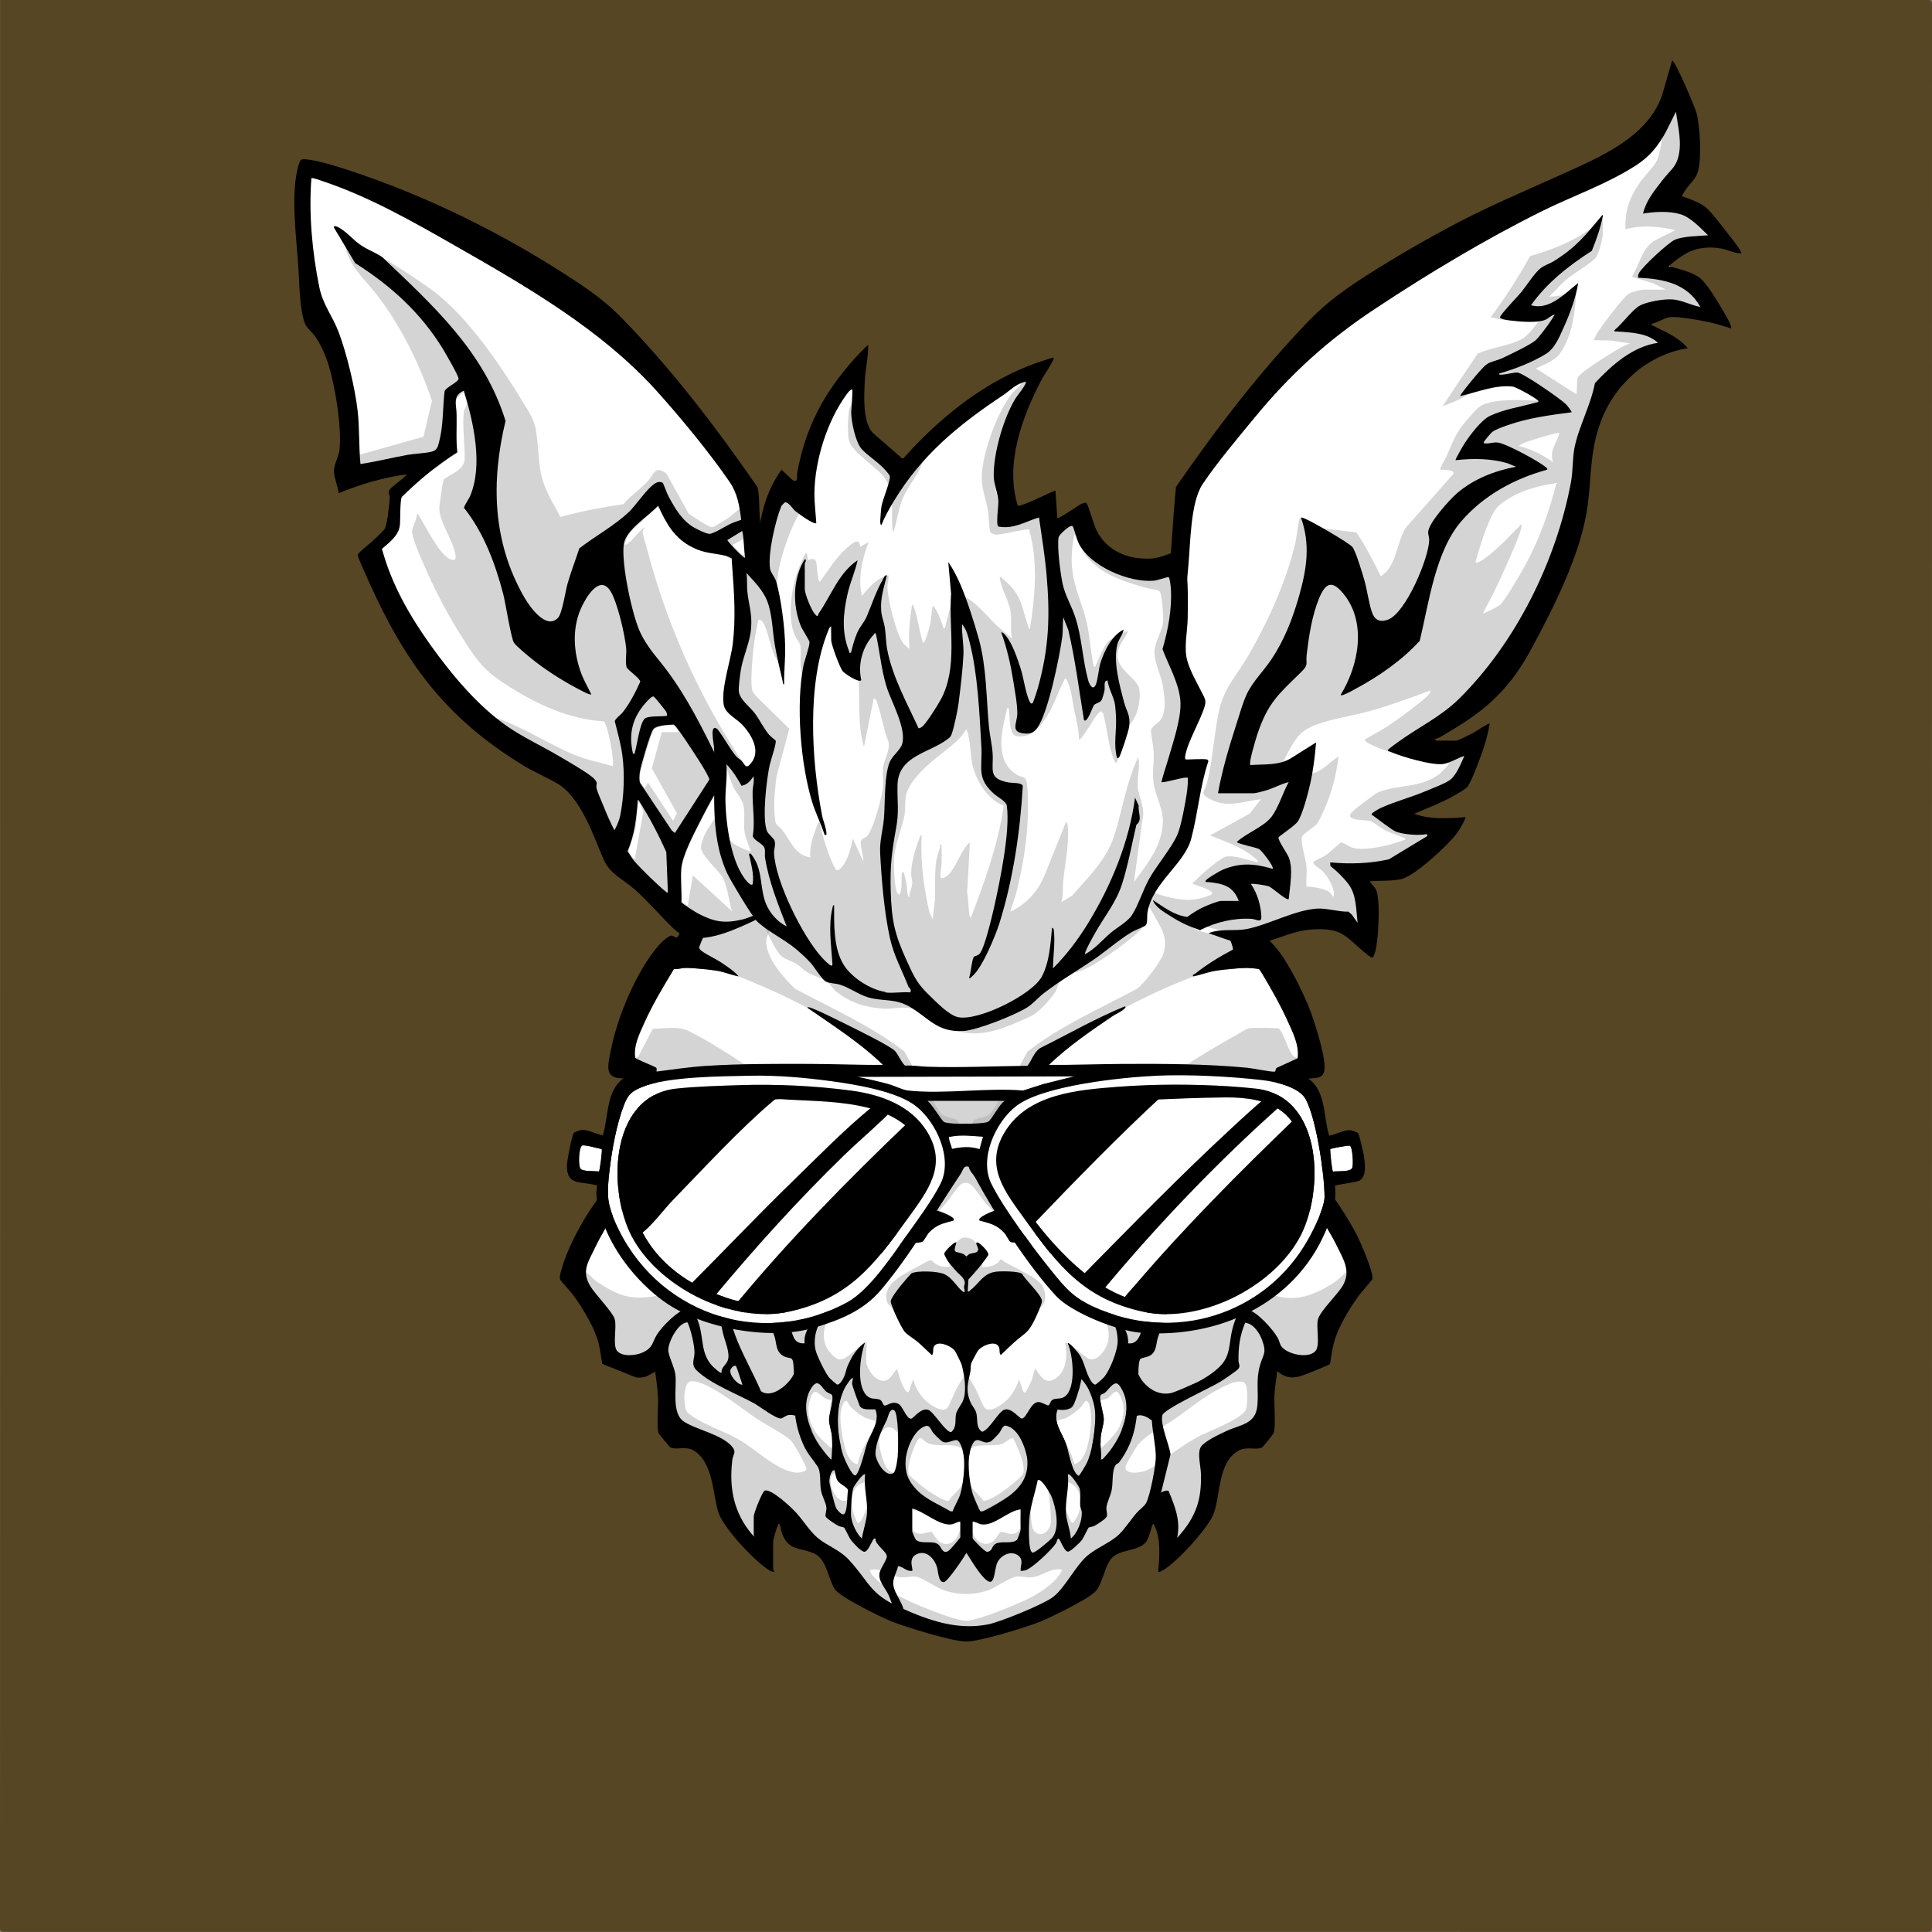 <?xml version="1.0" encoding="UTF-8"?>
<svg xmlns="http://www.w3.org/2000/svg" viewBox="0 0 2048 2048">
  <rect x="0" y="0" width="2048" height="2048" fill="#808080" stroke="none"/>
  <style>
      .outline { fill: #000000; }
      .fill { fill: #FFFFFF; }
      .shading { fill: #aaaaaa; opacity: 0.5; }
    </style>
  <g class="trait-group" data-category="background" id="background-brown">
      <path id="color-brown" fill="#564624" d="M2048 4.5q-.15 1019.4 0 2038.8c0 3.8-.8 4.6-4.6 4.6q-1019.4-.15-2038.8 0c-3.8 0-4.6-.8-4.6-4.6C.2 1362.3.1 681.2.1 0h2043.3c3.8 0 4.6.8 4.6 4.6z" data-original-style="transition:fill .3s ease" style="fill: #564624" class="color"/>
    </g><g class="trait-group" data-category="jaw" id="jaw-OG-cracked">
      <!-- Generator: Adobe Illustrator 29.1.0, SVG Export Plug-In . SVG Version: 2.1.0 Build 142)  -->
  <defs>
    
  </defs>
  <path id="fill-jaw" class="fill" d="M1396.7,1438.7c-6.7,4.3-46.8-1.7-48.7.3l-12.2,69.8-57.2,29.3-1.4,1.6c-1.5,11.9,1.5,24.2.9,35.9-.3,4.9-1.3,15-2.3,19.7-.6,2.8-13.7,32.2-15,33.5s-16.1,8.9-16.7,8.3l-9.5-50-51,52c-7.7,5.7-20.7,9.3-27.5,15.5-14,12.7-25.2,37.4-42.1,47.9-5.4,3.3-61.3,25.7-66.7,26.3-13.8,1.7-33-3.3-47.7.2-17.7-10.3-50.1-16.2-66.1-26.9-14.3-9.6-28.3-35.6-41.4-47.6-6.7-6.1-19.9-9.6-27.5-15.4l-51-52-9.6,48.4c-.6.9-.9,1.7-2.2,1.5-.8,0-13.8-7.6-14.4-8.2-1.4-1.4-15.9-33.3-16.2-35.3l-.5-54.4-58.2-30.3-12.3-69.7c-8.1-1.2-45.1,3.9-49.5-1l-37.1-85-.5-3.4,31.5-70.6c5.3-1.6,29.1,0,31.3-6.7.8-2.3-.6-19.5-1.3-22.4-2.2-8.4-16.2-24-19.8-33.2-.7-1.7-1.2-3.1-.6-5,4.7-11.3,10.3-22.3,14.1-34,7.3-22.4,7.2-42.6,16.9-65.1,47.5-110.2,188.9-176,299.9-200.1,44.7-9.7,79.8-1.5,122.7,11.2,98,28.9,222.6,97.5,259,199,6.8,19,7,38.1,13.5,57.5,3.8,11.2,10.1,22.1,13.7,33.4,0,1.4-8.3,16.4-9.8,19.1-2.4,4.3-9.7,13.4-10.7,17.3-1.8,6.8-.6,15.6-2.3,22.5,9.9,7.9,21.3,4.2,32.4,6.5,9.6,23.9,23.5,46,31.4,70.6-9.8,26.3-22.2,51.8-33.2,77.7-1.3,3-1.7,9.3-5.1,11.4h0Z" fill="#ffffff"/>
  <path id="shading-jaw" class="shading" d="M1380.8,1185.8c-.2.4-2.1.7-2.8,1.7-8.6,10.8-16.2,26-21,39-4.2,11.4-5.1,22.7-13,32-18.8,22.4-51.8,45.5-78.3,57.7-5.4,2.5-12.5,3.7-16.7,7.8h20.5c2.7,0,5.1,1.2,7.9,1.1,18.1-.2,64.4-19.8,77.5-32.6,5.7-5.5,14.1-15.7,15-23.5,1.8,0,.7,2.4,1.5,4,3.1,5.9,15.5,5.2,21.5,6,.2,1.6-1.5.7-2.3,2.2-4.6,8.3-4.4,21.6-10.6,28.3-7.5,8.1-37.1,13.5-48.8,17.2-14.5,4.6-29.8,8.8-42,18.1l-52.8-14.8c-19.3-2.3-9.9,15.4-5.3,25.3,5.2,11.3,20.7,40,30.4,46.6,11.9,8.2,22.7-10.2,30-17,6.3-6,16.2-11.8,24.6-14.4,17.7-5.6,32.3,4.7,50.5,5.4,17.4.8,34.6-7.7,48.8-17.2,3.6-2.4,14.6-13.9,17.2-13.8,1.7,0,3.3,6.1,1.8,7.8-10.1,24.3-21.6,48-31.8,72.2-3.7,8.8-.8,14-13,15-9.3.7-15.8-1-24.2-1.8-4.8-.4-11.8,2.5-17.3-.2l-12.9,70.6-59,30.5c.4,11,2.6,23.6,2,34.5-.3,5.7-1.3,15.4-2.1,20.9-.5,3.1-13.4,31.4-15.4,33.6-3,3.2-11.6,6.2-15.5,9-.8-4.9-2.7-10.6-3-15.5-.6-11.2,2-11.3-2.7-23.2-.4-1.1-1.9-1-2.2-2-.8-2.2-.8-6.7-1.1-9.2l-2.3.2-50.2,51.8c-7.7,5.2-19.5,8.7-26.5,14.5-14.2,11.7-24.4,36.1-41.5,47.5-6.7,4.5-54.2,25.7-61.2,26.8-9.9,1.5-51.8,1.6-61.5,0-6.9-1.2-49.7-20.5-57.3-24.7-15.8-8.9-30.2-37.8-44.4-49.6-6.9-5.7-19-9.3-26.5-14.5l-51-52c-1,8.1-7.3,16-8.1,24-.6,6.2.6,14.6-.3,21.6-.2,1.7-3,1.8-2.1,4.4-.6.7-14.6-8.1-15.5-9-1.7-1.8-15-30.8-15.4-33.6-.7-4.4-.9-13-1.1-17.9-.5-12.2.6-24.4.5-36.6l-58.5-31.4-13-69.5-48.8-.2-38-86.6.9-6.2c8.2.4,11.8,8.2,18.6,12.7,25.3,16.9,38.4,19.8,68.5,13.9,17.1-3.4,19.1-7.5,37.2.4,15.9,7,19,16.2,30.6,25.4,9.6,7.6,13.6,7.9,22-1s31.8-49.1,32.1-60c.2-8.7-6.4-8.1-13.3-7.2-8.6,1.1-48.4,15.1-51,14.6-1.7-.4-12.3-7.9-16.5-9.6-20.3-8.4-48.8-11.8-67.2-20.8-14.9-7.3-11.3-20.9-17.7-33.2-.9-1.6-2.5-.6-2.3-2.2,6.3-.9,17,0,21-5.5,1-1.4.3-3.7,2-3.5,3,11.7,15.2,23.9,25.1,30.4,21.2,13.8,50.4,23.7,75.4,23.5h20.5l-34.7-16.8c-19.1-10.8-48.2-33.1-61.8-50.2-6.2-7.8-7.1-18.3-10.5-27.5-6-16.6-14.4-32-25-46,1.3-9,6.5-19.6,7.8-28.2,1.9-12.9,1.8-19.5,6.5-32.5,36.4-101.1,159.2-169,256.8-198.2,49.9-15,102.4-18.2,153.2-5.2,103.5,26.4,242.6,100.3,277.2,208.8,3.4,10.5,3,17.3,4.8,27.2.8,4.7,8.9,28.4,7.6,30.6l-.5-.2ZM1195.9,1382.1c-32.3-16.1-63.1-35.3-95.9-50.7-17.5-18.7-37.4-36.6-54.6-55.4-4.8-5.3-11.2-16-16-20-3-2.6-7.4-3-10.6-.6-4.5,3.4-12.7,16.4-17.4,21.6-16.7,18.6-36.8,35.6-53.6,54.4-32.9,15.3-64,34.2-96,51.2-.6,2.8,12.4,35,14.6,40.3,2.9,7.1,12.1,31.7,16,36.1,7.1,8,36.5,26.3,47,33,19.8,12.7,36.1,22.9,59.3,28.7,27.3,6.8,39.7,7.1,67,.6s43-16.6,65.7-31.3c10.4-6.8,35.9-22.5,43.4-30.6,4-4.4,12.7-27.4,15.6-34.4,2.1-5.1,16.8-41,15.5-42.9M728.3,1496.7c1.6,2,8.2,6.3,10.7,7.8,14.7,8.8,31.8,13.8,46.9,23.1,16.8,10.2,40.2,33.1,59.6,33.5,2.3,0,8.7-1.2,9.4-3.7s-13.6-27.6-16.4-30.3c-7.3-7.1-27.5-17.2-37.2-23.8-15.2-10.3-50.3-39.1-67.9-39.2-10.5,0-8.7,28.1-5.1,32.7h0ZM1319.7,1466.3c-5.9-5.9-24.1,4.1-30.4,7.6-16.2,8.9-31,21.4-46.2,31.8-12.7,8.7-30.1,15.7-38.6,28.4-2.2,3.4-10.8,17.7-11.4,20.7-1.1,5.3,6.2,6.5,10.3,6.3,16-.9,23.4-9.7,35.2-17.8,9.2-6.3,19.3-13.6,29-19,11.7-6.6,47.1-19.2,52.7-29.3,2.4-4.3,2.8-25.2-.7-28.6h0ZM1126,1664c-12-2.7-20.7,6.6-31.6,7.9-5.7.7-12.2-1.2-16.6-.7-7.1.8-22.9,12.1-31.2,14.9-14.8,4.9-30.2,4.7-45.1,0-8.8-2.8-23.9-14.1-31.2-14.9-4.4-.5-10.9,1.4-16.6.7-11-1.3-19.9-11-31.6-7.4,0,6.9,23.8,23.5,30,27,12.5,7.1,59.8,26.8,72.5,26.6s59.9-19.8,72.2-26.9c10.3-6,24.6-16.2,29.3-27.2h-.1Z" fill="#aaaaaa" style="opacity: 0.5" opacity="0.5"/>
  <path id="outline-jaw" d="M676,1140c5.2-3.1,18.7-3.2,19.1,4.5,0,2.3-.8,11.2-1.1,14-.3,3-.9,8.4-2.1,10.9-2.5,4.9-17.3,13.6-20.1,19.9-1.2,2.6-6.4,25.9-6.7,29.3-.2,1.7,0,2.8.4,4.4,2.1,6.9,13.8,19.7,17.7,27.3,5.7,11,7.2,24.3,12,35s13.5,10.7,22.5,15.6,17.7,11.1,25.3,17.2c-3.1,0-6.3.2-9.4,0-7.7-.8-35.8-6.7-41.8-10-6.1-3.3-8.8-18.4-12.8-20.4-2.5-1.2-7,0-10.3-.7-6.7-1.2-9.9-7.8-17.5-1.5-6.7,12.4-14.3,24.3-20.4,37.1-7.4,15.4-14.8,25.1-4.8,41.2,5.2,8.4,23.4,27,25.6,34.4,2.5,8.4-2.4,27.4,2.4,33.6,5.4,6.9,20.6,5.2,27.7,1.7,11.1-5.5,9.2-10.1,14.9-19.1,5.3-8.3,20.9-24.3,30.4-26.7,7.7-1.9,12.3,10.3,14,16,4.9,15.9,2,31.2,13.9,44.1,1.1,1.2,9,8.5,10,7.5-.8-5.6,4.8-8.4,6.5-13,3-7.9-3.1-20.6-5-29-2.8-12.3-5.1-24.7-8-37-1-4.1-6.2-19.9-5.4-22.3,1.2-3.8,23.7-9.1,24.9-10.7.4-.5-2.9-8.7,0-12.6,1.3-1.8,8.8-6.8,11.1-8.9,3.9-3.5,23.1-22.9,25.7-23.4,4.4-.8,5.2,2.4,8,3.6,5.1,2.1,10.8,2.5,15.7,4.3,1.1.4,2.4.5,2.5,1.9-11.2,6.3-23.6,13-34.3,20.2-2.7,1.8-16.6,11.8-17.6,13.4-1.6,2.6-2.2,9.7-2.2,12.9l3,44.5c-9.8-13.1-8.1-31.3-10-47-2.5,1.9-15.3,3.5-15.9,5.6,4.5,18.6,8.6,38.8,15.1,56.7,7.3,20.1,19.2,40.4,27.7,60.3,11.1,7.8,27.2-5.8,33-15,5.6-8.7,8.1-23.6,22.5-13.5,11,7.7,22.9,21.4,33.5,30.5,48.3,41.3,92.1,59.6,157.4,50.3,40-5.7,69.7-25.7,99.7-51.3,6.2-5.3,32.4-31.5,37.5-32.5,11.9-2.2,14.8,13.8,21.4,21.5,7.4,8.7,17.4,14.2,29.1,12,4.4-.8,21.2-8.4,26.3-10.7,9.2-4.2,20.3-11.4,27.2-18.8,10.4-11.3,8.4-24,12-38,1.7-6.6,6.3-23.8,15.5-21.6,10.7,2.6,27.2,21,32.6,30.4,1.7,3,2.2,6.8,3.9,9.1,6.3,8.5,28.5,13.3,36,5.1,5.6-6.1.4-25.5,2.9-34.1s20.4-25.8,26-35c9.4-15.8.8-28.3-6.5-43.3-5.8-11.8-13.2-22.7-19.2-34.3-7.1-5.6-12.2.4-18.5,1.5-2.9.5-6.9-.4-9.3.7-3,1.4-6.8,14.4-9.5,17.5-1.4,1.6-7.6,4.3-9.9,5.1-8,2.8-25.7,6.6-34.3,7.7-3.4.4-6.8.2-10.2.2,6.6-5.5,15.7-12,23.3-16.2,11.5-6.3,19.8-5.1,25.5-19.5,3.9-9.8,5.3-20.7,10.3-30.7,3.9-7.7,16.9-22.6,18.7-29.4.4-1.7.2-2.8,0-4.5-.6-4.4-5.6-25.6-7.2-28.8-3.7-7.3-19-15.9-20.5-21.5-.8-3.2-2.6-24.3-1.6-26.4,2.1-4.5,12.7-3.4,16.5-1,.5,1.9,4.4,14,5,14.5,6.2,5.3,26.1,4.1,26.1,17s-1.7,15.9.2,26.7c1.7,9.8,9.7,22.5,6.4,31-2.3,6-12,20.9-15.9,27.1-3.6,5.6-8.1,10.6-11.8,16.2,8.8.3,18.9-17.9,26.1-12.1,3.4,2.8,13.7,18.6,16.7,23.3,5.1,7.9,10.9,17.6,15.1,25.9,3.9,7.8,17.4,38.8,16.1,45.8-.2,1.2-13,15.6-15.2,18.8-10,14.2-21.3,32.5-25.7,49.3-1.9,7.2-2.7,14.7-4,22-1,1.4-27.6,11.9-31.1,12.9-10,2.9-17.2,1.5-24.9-5.4-.9,8.8-2.6,17.7-3,26.5s1.7,33.1-.8,39.2c-.6,1.5-11.3,15-12.5,15.5-6.3,3-15.7-1.7-24.7,3.3-22.6,12.7-18.8,48.5-26.9,68.1-6,14.6-40.4,52.5-54.6,59.4-1.2.6-2,1.3-3.6.9,1.2-14.7,3-35.1-3.9-48.6-.4-.8-.4-3.2-2.1-1.4-.7.7-3.6,13.8-6.6,17.9-8.6,11.7-30.9,6.8-39.2,20.8-5.2,8.9-7.6,22.3-13.4,30.6s-48.5,28.9-59.6,33.4c-15.1,6.1-64.1,21.2-78.8,21.2s-63.4-15.1-78.8-21.2c-11.1-4.4-55.3-26-60.6-34.4-6.9-11.1-8.5-31.6-21.5-37.6-14.4-6.6-26.5-2.6-33.9-20.1-1.1-2.5-2.5-10.3-2.8-10.7-1.3-1.6-1.8.4-2.2,1.3-1,1.8-4.8,14.6-4.8,16.2v30c0,.3,1.4,1.4,1,2.5-1.7.2-3-.3-4.4-1.1-15.2-8.7-49.8-45.6-54.8-62.2-6.2-20.6-5.2-52.1-25.9-65.1-8.2-5.2-18.3-.3-24.7-3.3-.9-.4-12.2-14.2-12.7-15.3-2.1-5.2-.2-29.6-.5-37.4-.4-9.1-2-18.5-3-27.5-4,1.6-7.6,4.7-11.9,5.6-2.8.6-5.6.7-8.5.3l-35.7-14.3c-1.5-7.3-2.1-14.8-4-22-4.3-16.8-16.4-36.3-26.5-50.5-2.2-3-13.9-15.8-14.2-16.8-1.1-3.6.8-8.3,1.8-11.8,5-18.6,17.3-42.1,27.6-58.4,2.5-4,17.5-26.2,20.1-26.9,6.2-1.8,15.2,12.1,22.3,12.8.7-.7-9.3-13.3-10.4-15.1-4-6.2-14.5-22.3-16.8-28.2-2.7-7.1,5.4-22.1,6.9-30.5,1.9-10,.2-18.4,1.3-27.7,1.2-11,17.6-11.6,25.8-15.7,2.1-4.7,2-9.6,3.2-14.8h.4v-.2ZM799,1627.5v-20c0-3.5,9.1-26.6,11.7-27.4,6.9-2.2,27.9,17.6,32.8,22.9,7.6,8.1,14.7,20,23,27,10.5,8.8,23.6,12.8,33.5,23.6,22.2,24.2,21.6,36,55.1,50.9,29.5,13.1,59.4,23.9,92.4,17.4,12.7-2.5,58.9-21.3,68.9-29.1,12.4-9.6,23.1-31.8,35.2-42.8,9.6-8.8,25.5-14.6,34.6-23.4,6-5.9,12.7-15.8,18.4-22.6,2.8-3.3,8.4-7.2,10.3-10.7,4.4-8.2,10.5-40.4,10.3-49.8-.3-12.5-3.5-25.3-4.2-37.8-17.1-12.8-20.5-.4-31.4,9.3-16.5,14.9-41.1,22.8-63,25-69.4,7-135.6,7-205,0-22-2.2-46.4-9.9-63-25-7-6.3-10.5-15.9-22-15.1-3.7.3-6,3.1-8.5,3.7-4.9,1-22.9-12.7-28.3-15.8-18.4-10.2-46.1-20.5-61.1-34.9-6.9-6.6-2.4-11.8-2.5-19.5s-3.8-23.4-6.8-30.2c-.5-1.1.2-1.5-1.7-1.3-9.4,1.3-19,20.2-19.3,28.8-.2,6.3,6.7,18.5,7.6,26.9,1.5,13.9-4.4,40.4,8.8,49.2,12.8,8.6,39.9,13.7,50.8,26.2,5.7,6.6,1.5,7.9.7,14.6-3.6,29.6,1.4,55.9,20.9,78.9.5.6,3.9,4,2,1h-.2ZM1248,1630c19.4-21.2,26.1-39.8,25-68.5-.3-7.8-4-21.4,0-27.8,4-6.1,20.2-13.6,27.2-16.8,15.2-7.1,31-7,32.7-27.3,1.3-14.8-1.6-26.3,2.5-41.5,3.4-12.7,7.8-13.2,2.5-27.5-2.8-7.7-9.2-17.6-18-18.4-5.5,13.3-7.4,26.1-7,40.5,0,3,2.2,4.9,0,8.1-1.5,2.2-16.5,12.2-19.8,14.2-9.2,5.7-59,28.5-60.9,35.1-2.7,9.4,7.3,31.3,8.6,41.6l-10,40.5c2.4-1.4,5-2.6,7.9-1.9,6.7,16.4,13.1,31.6,9.1,49.9v-.2h.2ZM780,1448c-2-1.4-5.5,2.6-5.8,4.7-.9,5,7.2,15.1,12.8,15.2-.9-2.6-6.1-19.4-7-20h0Z" class="outline" fill="#000000"/>
    </g><g class="trait-group" data-category="mouth" id="mouth-cracked scrappy">
      <path id="fill-muzzle-1" fill="#ffffff" d="M1038 1292s-.4 1.7.7 2c10.3 2.8 18 4.3 25.8 13 1.9 2.2 4.9 8.8 6.5 9.5 2.6 1.2 6.6 0 9.5.5 11.4 1.5 21.2 3.7 31.2 9.8 2.1 1.3 9.2 7.8 10.2 7.1.3-.3 0-1.7 0-1.9 2.4-1.8 32.7.6 38 1 5.2 4.2 13.2 5.5 19.2 8.3 13.7 6.4 22.5 16.1 29.9 29.1 8.4 14.6 7.7 17.8 3.1 33.4-2.5 8.5-4.8 21.8-16.3 20.2 1.5-15.5-14.8-32.4-26.5-41-3.2-2.4-11.3-7.2-6 0 10.7 14.6 20.5 15 21.5 37.5.5 10.4-8.3 32.8-15.4 40.5-.6.7-7.1 6.3-7.6 6.5-3 1.6-6.8-6.1-7.8-8.2-3.7-7.7-4.8-15.6-9.7-23.3-1.1-1.7-10.8-13.7-12.4-12.1 5.6 13 9 46.2-2.5 56-4.4 3.7-9.4 1.9-13.3 3.7-2.8 1.3-3.1 5.8-4.8 6.2-.9.2-7.2-3.2-9.4-3.5-9.3-1.3-13.1 17-18.7 17.4-2.5.2-10.7-11.9-18.4-9.4-6.8 2.2-15.3 20.6-23.6 23.5-7.3-4.5-4.2-14-6.6-21.1-1.2-3.5-4.2-6.7-5.8-10.2-5.4-12.7-2.8-19.9-.2-32.2.7-3.3-.2-6.3 1.2-9.8.4-1 6-11.5 6.6-12.4 3.7-5.4 19.2-12.4 22.7-3.8.9 2.2 0 8.7 2.2 7.7 5.1-4.9 10.2-9.9 15.5-14.5 10.2-8.9 12.8-8.2 19.5-21.5 1.9-3.8 8.1-17.3 8.2-20.7.2-6.3-17.9-22.6-21-29-3.6-2.9-22.1-2.8-27.2-2.3-14.1 1.5-18 12.2-27.5 19.5-1 .8-1.3 1.9-3 1.5l.8-12.7c7.6-8.2 14.9-16.6 21.1-26 .7-3.3-8.6-12.4-11.3-13.2-3.6-1 .5 5.5.5 6.6.4 5.2-5.9 4.1-9.3 5.6-1.2.5-3 2.7-3.2 2.7s-2-2.2-3.2-2.7c-8-3.5-11.7.6-7.3-12.2-1.6-1.7-12.5 9.1-12.9 11.7-.2 1.6 3.6 7.8 4.8 9.5 1.5 2 5 5.9 7 8.3 3.2 3.9 9.7 7.7 9.9 13.1 0 1.6-.8 3.1-.8 4.8s2.6 8.1-2.5 3.6c-6.2-5.3-10.1-13.6-18.5-17.5-6.8-3.1-28.3-4.1-34.7-.8-.8.4-9.9 11.1-11.2 12.8-2.4 3-10.9 13.7-10.8 16.8.2 5.1 11.2 27.9 14.7 32.2 2.8 3.4 10.2 7.7 14 11 5 4.3 9.7 9.1 14.5 13.5 2.2.9 1.5-5.2 2-7 2.4-9.9 19.2-2.4 23 3.1.7.9 6.6 13.1 6.9 14.1 2.9 11 5.6 26.6 1.9 37.5-1.7 4.9-6.8 10.4-7.8 15.2-1.4 6.6 1 13.6-5 19-5.3 1.2-18.8-21.7-24.4-23.5-8.2-2.6-15.9 9.6-18.4 9.4-5.3-.4-8.7-14-13.9-16.1-6.9-2.8-11.5 2.7-14.1 2.1-1.8-.4-2-4.8-4.8-6.1-4.5-2-9.6.3-14.3-4.7-10.9-11.5-6.5-42.2-1.5-56.1-9.1 6.7-14.1 14.8-18.5 25-1.6 3.6-2 7.5-3.7 11.3-1 2.1-4.9 9.8-7.8 8.2-.4-.2-6.9-5.8-7.5-6.5-4-4.2-13.8-24.3-15-30-2.8-12.9 1.4-26.5 9.5-36.5 4.1-5.1 11.3-9 13-15.5-2.4-2.4-22.3 17.4-24.4 20.1-5.4 6.8-11 15.9-9.6 24.9-4.7.2-8.1-.7-10.8-4.7-1.8-2.7-8.8-24.3-9.2-27.8-1.1-10.9 10.9-28.8 18-37 10.5-12.2 24.5-14.2 38-21.5 12.5-.8 24.5-2.3 37-1 0 0 .7 2.1.5 3 9.5-8.2 20.6-14.8 33.1-16.9 4.7-.8 14.8-.4 18.1-1.8 1.6-.7 5.2-7.7 7.2-9.9 8-8.4 15.2-9.7 25.4-12.5 1.1-.3.6-1.9.7-2 1.1-.7 25.9-.7 27 0Z" class="fill" data-original-prefix="fill"/><path id="fill-teeth16" fill="#ffffff" d="M995.3 1525.7c11 9.5 17.2-6.6 23.2 6.3 6.5 14.1 3.7 38.4-1 52.9-.7 2.1-7.1 16.9-8 17.1-1.2.3-3-.4-4.2-.9-12-5.1-31.7-18.1-39.1-28.9-10.6-15.5-6.4-42.9 6.8-55.8 1.3-1.3 9.1-5.6 10.4-5.3 1.5.3 9.4 12.3 12 14.5h-.1Z" class="fill" data-original-prefix="fill"/><path id="fill-teeth15" fill="#ffffff" d="M1039.1 1601.9c-.8-.5-7.5-16.1-8.1-18.4-4.1-13.8-6.5-36.9-1.3-50.3 4.6-12 8.1-4.3 15.8-4.2 9.5.2 17.3-18.2 20.8-17.9 1.2 0 8.5 4.2 9.7 5.3 6.3 6.2 12.2 22.3 13 31 2.4 28-20.3 39.6-41.3 50.7-2 1.1-5.7 5.5-8.6 3.7Z" class="fill" data-original-prefix="fill"/><path id="fill-teeth14" fill="#ffffff" d="M904 1461c0 2.2-1.1 3.8-.8 6.2.2 1.8 7.1 22 8 23.1 3.9 5.1 11.2 3.2 16.7 3.8 4.9 13.5-4.2 23.8-8.6 35.6-2 5.3-8.7 33.1-12.8 34.2-1.8.5-6.8-9.1-8.3-10.7-10.3-23.9-15.3-58.4-2.6-82.2.6-1.2 7.1-11.6 8.4-10.1Z" class="fill" data-original-prefix="fill"/><path id="fill-teeth13" fill="#ffffff" d="M1144 1564c-2.1 1.4-6.1-7.1-6.8-8.7-3.2-7.9-4.4-17.4-7.5-25.5-4.3-11.6-13.6-22-8.6-35.6 4.8-.6 12.3 1.2 15.9-2.9 1.3-1.5 8.1-20.6 8.6-23.2.3-1.8-1.4-7 .9-6 6 2.7 13.7 26 14.4 32.6 1.4 13.9-2.9 45-9.3 57.4-.8 1.5-7 11.6-7.6 11.9" class="fill" data-original-prefix="fill"/><path id="fill-teeth12" fill="#ffffff" d="M1093.1 1644.9c-2.9-1.8-2.4-28.5-2.1-33.4.7-10.5 5.2-31.2 8.9-41.1 1.1-2.8 2.4-1.4 4.2 0 12.2 9.6 21.1 44.8 12.8 57.9-1.9 3-15.6 14.9-18.9 16.1-1.3.5-3.8 1.1-4.8.4Z" class="fill" data-original-prefix="fill"/><path id="fill-teeth11" fill="#ffffff" d="M949 1569c5.5 22 11.1 44.4 9 67.5-.5 5.2-.9 10.3-7 8-3.4-1.3-17.5-13.4-19.5-16.5-5.8-9.2-1.4-31.3 2.7-41.2 1.2-2.9 11.3-21 14.8-17.7Z" class="fill" data-original-prefix="fill"/><path id="fill-teeth10" fill="#ffffff" d="M881.7 1478.3c3.1 2.8-2.7 21-2.8 26.2 0 5.9 2.6 12.4 3.1 18 .2 2.1.7 24.5-.5 24.5-1.5.2-2.1-1.1-2.9-2.1-15.6-18.9-34.8-51.8-17.4-75.3 6.5-8.8 10.5 2.1 14.9 5.8 1.8 1.5 4.9 2.1 5.7 2.8Z" class="fill" data-original-prefix="fill"/><path id="fill-teeth9" fill="#ffffff" d="M1185.7 1467.3c1.9 1.6 7.8 13.7 8.2 16.2 3.2 20.7-9.8 47.3-23.9 61.9-.9 1-1.3 1.9-3 1.5.5-8-.7-16.6 0-24.5.4-5.4 3.1-12.3 3.1-18s-6.1-23.4-2.8-26.2c.6-.6 2.5-.6 3.8-1.7 3.4-3 10-13.1 14.7-9.3Z" class="fill" data-original-prefix="fill"/><path id="fill-teeth8" fill="#ffffff" d="M1018 1613v16.5c0 .9-10.8 13.2-11.9 14.1-6.3 4.8-8-2.6-10.6-5.5-5.5-6-17.9-.4-24.4-5.6-1.2-.9-4.1-8.8-4.1-9.9v-22.5c12.9 1.7 28.3 17.5 41.4 15.9 3.5-.4 6.1-3 9.6-2.9Z" class="fill" data-original-prefix="fill"/><path id="fill-teeth7" fill="#ffffff" d="M1031 1613c6.3 1.3 9.1 4 16.1 2.6 10.6-2.2 24.3-14.8 33.4-15.6 2-.2 1.4 0 1.2 1.3-.8 6.5 2.4 27.5-4.4 31.6-7 4.2-18.8-.3-23.4 4.6-2.1 2.2-3.6 8-8.4 7.6-1 0-14.6-13.5-14.6-14.6V1613z" class="fill" data-original-prefix="fill"/><path id="fill-teeth6" fill="#ffffff" d="M1102.5 1494c3.3-.8 4.5 6.9 5.3 8.7 5.6 12.1 13 24.8 13.3 38.8.2 9-16 29.8-21.3 16.2-4-10.4-4.1-44.8-1.1-55.5.4-1.6 2.4-7.9 3.8-8.2" class="fill" data-original-prefix="fill"/><path id="fill-teeth5" fill="#ffffff" d="M937.3 1559.7c-1.9-1.6-7.8-10.5-8.5-13-3.6-12.1 6-31.3 11.4-42 1.6-3.1 3.3-14.7 8-7.4 5.5 8.5 4.3 41.5 2.7 52.1-1.2 7.7-3.6 18.7-13.6 10.3" class="fill" data-original-prefix="fill"/><path id="fill-teeth4" fill="#ffffff" d="M917 1563c-1.8 13.4 2.9 27.5 2 40.5-.6 9-4.4 18.4-5.5 27.5-6.2-6-10.5-16.1-11.4-24.6-.5-5.2.7-24.7 2.4-29.3.6-1.6 10.5-16.2 12.4-14.1Z" class="fill" data-original-prefix="fill"/><path id="fill-teeth3" fill="#ffffff" d="M1135 1631c-.4-8.9-4.4-17.8-5.1-26.5-1-13.8 3.7-27.6 2-41.5 2.2-2.4 11.9 13 12.5 15 2 6.6 2.6 27.4 1.2 34.3-1.3 6.3-5.5 14.9-10.8 18.7z" class="fill" data-original-prefix="fill"/><path id="fill-teeth2" fill="#ffffff" d="M1154.1 1604.9c-3.4-2-5.1-22.3-3.9-26.2.8-2.6 8.9-5.2 10.2-8.8l5.1-10.9c3.8 3.4 5.1 7.2 4.3 12.2-.7 4.2-5.4 22.7-6.9 26.2-.9 2.2-6.1 9-8.8 7.5" class="fill" data-original-prefix="fill"/><path id="fill-teeth1" fill="#ffffff" d="M885 1559c-.3 3.7 1.7 9.4 4 12.2s9.5 5.2 10 8.3c-2 8.4 1.6 19.2-5.7 25.4-3.6-1.1-6-4-7.4-7.4s-6.5-23.6-6.9-27.1c-.5-4.2 1.2-10.6 5.9-11.4z" class="fill" data-original-prefix="fill"/><path id="shading-mouth2" fill="#aaaaaa" d="M918 1443.5c.8 5.3 5.6 13.8 10.1 16.9 11.5 8.3 16.2-.3 22.4-9.4 2.5 5.4 3.4 11.5 6 17 1.4 2.8 5.7 12 7.5 5.5l4-11.5c1.6 7.5 6.3 15.4 11.5 21 4.3 4.7 18.8 15.4 24.6 9.6 2-2.1 8.3-17.9 10.8-22.2 1.2-2.2 7.8-13.8 9.7-13.3 1 .2 8.5 13.2 9.7 15.3 2.4 4.5 7.3 17.7 9.8 20.2 3.8 3.8 10.5.4 14.4-1.8 10.5-5.9 18.5-17.2 21.7-28.8l4.2 12.3c.3 1.2 1.9 2.4 2.8 1.7.6-.4 5.8-11.3 6.5-13 .8-2 2.8-12 4-12 6.8 10.7 12.9 18.4 24.5 7.5 8.6-8 9.3-23.8 7-34.5 3.5-3.1 21.1 16.1 26.6 16.9 9.1 1.4 17.6-11.8 19-19.9 3.5-20.5-12.9-39.2-30.9-46.2l-12.7-4.8c15.4 0 28.2 2.9 41.1 11.4 4.8 3.1 12.2 10.9 17.6 11.4 6.2.6 10.1-4.1 10-10-.4-19.3-25.8-38.1-39.7-48.8 15.4 2.4 34.6 11.8 45 23.5 7.8 8.8 19.1 25.1 19.1 37s-6.4 28.5-9.2 32.8c-3.3 5.3-11.7 5.4-13.4 10.6-.9 8.1-2.1 16.4-2.5 24.5-1.5 29 1.4 45.2-10.8 73.2-3.6 8.2-12.7 20.4-14.9 27.1-4.2 12.8-.7 26.4-9.1 38.9-3.2 4.8-8.4 6.7-11.2 10.8-1.7 2.5-2.4 6.1-4.2 8.8-4.5 6.7-14.6 23-21.6 8.9-1.6-3.3-1.3-12.9-6.7-6.2-1.4 1.7-1.9 4.4-3.5 6.5-3.7 4.7-17.7 19.6-23.5 19.5-2.2 0-4.5-4.1-6.6-5.4-7.9-5-21.1-6.3-29.2-1.4-7.3 4.4-9.5 13.6-18.1 6.8s-6.4-10.8-20.1-9c-5.6.7-11.4 12.6-16.9 12.1-2.8-.2-11.4-11.1-18.5-12.6-6.3-1.3-17.5.7-23 4.2-2.6 1.7-4.1 5.6-7.5 5.4-5.7-.3-19.8-15.8-23.6-20.5-1.2-1.5-4.4-10.6-7.1-6.9-2.5 3.4-.6 9.9-7.2 12.7-7 3-14.9-11.2-18.1-16.4-1.2-1.8-1.2-4.3-2.6-6.4-2-3-6.8-5.4-9.5-8.5-10.4-11.9-6.7-27.7-10.7-41.3-.8-2.6-5.6-8.5-7.3-11.7-18.4-35.7-16.4-45.6-18.4-84.6-.4-7.7-.6-20.7-2.2-27.8-1.5-6.2-11.1-6.1-14.2-11.8-3.4-6.1-9.3-29.6-8.6-36.4 1.2-10.3 16.2-31.2 24-38 10.5-9.2 26.2-16.5 40-18.5l-21.5 17c-7.2 6.4-26.8 32-14.8 39.9 9 5.9 16.7-4.5 23.7-9.1 12.7-8.4 25.3-11.8 40.7-11.8l-17.3 7.2c-18 9.4-33.1 32.7-22.1 52.8 1.7 3.1 8.6 10.4 12 11.1 9.1 1.7 20.7-15.4 29.5-18 .6 6.4-.9 14.3 0 20.5zm-37.1 40.6c-12.3-.5-17.1-20.2-22.8 1.5-3.4 13 1.2 26.4 9.4 36.5 1.5 1.8 12.7 13.1 13.9 12.9.8 0 2.5-2.3 2.8-3.2 2.9-7.1-3.2-12.2-4.2-19.2-1.5-9.8 0-18.7.9-28.4Zm301.8-8.9c-3.2.8-6.3 6-8.8 7.3-2.1 1.1-7.2 1-7.8 3.2-.5 1.7 3 10.8 2.9 14.8 0 3-1.5 13.9-2.2 16.8-.9 3.6-3.9 5.7-3.9 10.2s1.4 7.1 3.7 7.4c1.9.3 15-14.4 16.8-17 5.7-8.5 9-18.8 7.3-29.2-.5-3-4.4-14.5-8-13.6Zm-284.8 10c-4-2.3-6.5 9.9-6.8 12.5-1.2 10.5 3 38 8.7 47.1 1.9 3 5.4 6.9 9.2 7.3 3.7-15.6 12.6-29.2 21-42.5-2.3-.4-1.7-2.9-2.7-3.5-1.5-.9-7-1.9-9.7-3.1-4.7-2.2-12-7.7-15.6-11.4-1.2-1.2-3.8-6.2-4.2-6.3ZM1139 1552c8.3-2 11.9-12.2 13.9-19.6 3.1-12.1 6.1-33.4 1.1-44.8-3-6.9-5.8 1.7-8.3 4.1-3.9 3.8-11 9.3-16 11.6-2.5 1.1-7.8 1.8-9.1 2.7-.7.5-.5 1.8-1 2.7-.3.4-1.7.4-1.6.9 0 1 7.9 12.3 9.2 14.8 4.8 8.8 9.1 18 11.8 27.7Zm-197.7 5.7c8.1 8.1 9.5 0 10.5-7.3.8-5.6 2.7-20.6 1.7-25.4-3.6-17.2-21.3-15.9-21.6 3.6 0 6.8 4.6 24.3 9.4 29.2Zm161.5-44.5c-5 1.3-8.5 9.3-8.8 14.2-.2 4 2.4 28.5 3.8 31.3 2.5 5 7.5 0 9.8-2.7 6.8-8.3 11.6-30.7 4.5-39.5-2.7-3.3-4.8-4.4-9.2-3.3zM1023 1544c-.7-.7-.8-7-5.1-9.4-8.9-5-21.8-.8-32-4-10.4-3.3-9.4-13.1-16.1 1.8-2.9 6.4-9.1 24.4-6.3 30.7 1.1 2.4 17.8 15.6 21.2 17.8s18.2 11.7 21.1 10c3.1-5.6 9.3-9.5 12.6-14.9 1.8-2.8 4.1-11.5 4.6-11.9 1.6-1.7 1.7.5 2.1 1.4 1.6 3.6 2.1 6.8 4.5 10.5 3.3 5.2 9.2 9.3 12.4 14.6 3.1 1.9 15.5-5.9 18.9-8.1 4.5-2.9 22.9-17 23.9-21.1 2.2-9.7-6.6-28.3-10.9-37.2-4.9 1-7.8 5.2-12.7 6.7-9.2 2.8-28.2-1.6-33.7 6.3-.9 1.2-2.6 8.9-4.5 7zm-136 18c-.7-.6-3.5 0-4.5.9-6 6.2 2.4 31.6 14.6 27.6 4-1.3 3.8-9.4 2.8-12.9-1.1-3.9-7.2-4.1-9.8-7.2-2.1-2.5-2.7-8.2-3-8.5Zm274.1 0c-.3.3-.9 6-3 8.5-2.6 3.1-8.7 3.3-9.8 7.2-1 3.4-1.2 11.6 2.8 12.9 13.4 4.4 20.2-24.5 14.1-28.1-.9-.5-3.5-.9-4-.4Zm-216.4 7.2c-1.5.4-5.1 4.6-6 6.1-3.4 5.6-5.6 32.3-4.8 39.3 1.3 10.9 15.2 18 19.5 3.5 1.7-5.6 2.6-21.4 2.5-27.6 0-1.1-5.8-19.7-6.5-20.5-1.2-1.4-3.2-1.3-4.8-.8Zm153.3-.1c.2 6.6-5.4 14.7-6 20.6-.5 4.5 1 25.3 2.4 29.4 4.2 12.1 16.9 7.3 19.1-2.9 1.1-5.2 0-16.8-.6-22.6-1-9.7-1.7-25.5-14.9-24.5m-180 1.9c-20.5 3.8-17 28.7-9 43 4 2.9 10.4-17 10.7-19.8.9-7.5-2.9-15.5-1.8-23.2Zm218 43c2.5 1.8 7.2-9.1 7.7-10.8 3.9-12.8 1.6-30.1-13.7-32.2.5 7.4-2.8 16.2-1.9 23.4.3 2.7 6.4 18.5 7.9 19.6m-148.2 10.2c1.4.8 4.8 8.6 9.5 11 11.1 5.8 20.2-6.4 20.7-16.7.8-13.7-7.2-7.7-16.5-8.6-8.4-.8-15-4.8-21.8-9.2-5.5-3.5-13.6-14.6-14.7-1.4-.5 5.1 1.4 7.5 1.8 11.2s-2 5.9.5 10.7c4.8 9.3 18 1.3 20.7 2.8zm93.1-31.1c-2.1-1.5-19.7 12.7-23.9 14.4-2.3 1-7.9 2.3-10.5 2.5-10.5.9-18.8-5.4-16.4 11.4 1 7.3 7.9 15.8 16 15.1 9.4-.8 11.9-11.6 14.6-12.4 4-1.3 12.3 5.7 18.9-1.1 4.3-4.4 1.3-8.4 1.5-12.5 0-2.3 1.9-4.8 2-8.1 0-1.9-.8-8.5-2.2-9.4Z" class="outline shading" data-original-prefix="shading" opacity="0.5" style="opacity: 0.5"/><path id="shading-mouth1" fill="#aaaaaa" d="M1041 1343c6.1.5 12.7-1 17.5-5 1.5-1.3.9-3.7 2.8-2.9 10.1 7.9 37.9 17.4 43.8 28.2 3.6 6.5 4.6 17.5-1.8 22.6-5.6 4.5-20.8 10.8-28 15-4.9 2.8-9.7 6.6-14.7 9.3-7.4 4.1-25.5 14.5-32.6 16.4-2.9.8-5.2.8-8.1 0-14.5-3.8-42.2-22.5-56.3-30.7-6.2-3.6-21.2-9.1-23.2-15.8-5.5-18.4 15.7-28.3 28.7-35.4 2.3-1.2 15.5-8.6 16.5-8.7 2.9-.3 4.2 2.9 6.7 4.2 4.2 2.3 10 3.2 14.7 2.8-.3-5.1-3.3-11.3-1.8-16.3.5-1.6 12.5-13.9 14.5-14.4 3.9-1 8.2-.3 11.6 1.9 1 .7 10.8 11.1 11.2 11.8 2.1 5-1.2 11.8-1.5 17" class="outline shading" data-original-prefix="shading" opacity="0.5" style="opacity: 0.5"/><path id="outline-mouth3" fill="#000000" d="M889 1333c-13.5 7.3-27.4 9.4-38 21.5-7.1 8.2-19.1 26.1-18 37 .3 3.5 7.3 25.1 9.2 27.8 2.7 4 6.1 4.9 10.8 4.7-1.4-9 4.2-18.1 9.6-24.9 2.1-2.6 22-22.5 24.4-20.1-1.7 6.5-8.8 10.4-13 15.5-8.1 10-12.3 23.6-9.5 36.5 1.2 5.7 11 25.8 15 30 .7.7 7.1 6.3 7.5 6.5 3 1.5 6.9-6.1 7.8-8.2 1.7-3.8 2.1-7.7 3.7-11.3 4.4-10.2 9.4-18.4 18.5-25-5.1 13.9-9.5 44.6 1.5 56.1 4.8 5 9.9 2.7 14.3 4.7 2.8 1.3 3 5.7 4.8 6.1 2.6.6 7.2-4.9 14.1-2.1 5.2 2.1 8.6 15.6 13.9 16.1 2.5.2 10.2-12 18.4-9.4 5.6 1.8 19.1 24.8 24.4 23.5 6.1-5.4 3.7-12.4 5-19 1-4.8 6.1-10.3 7.8-15.2 3.7-10.9 1-26.5-1.9-37.5-.3-1.1-6.2-13.2-6.9-14.1-3.8-5.5-20.6-13-23-3.1-.4 1.8.2 7.9-2 7-4.8-4.4-9.5-9.2-14.5-13.5-3.8-3.3-11.2-7.6-14-11-3.5-4.3-14.5-27.1-14.7-32.2 0-3.1 8.4-13.8 10.8-16.8 1.4-1.7 10.5-12.5 11.2-12.8 6.4-3.2 28-2.3 34.7.8 8.4 3.8 12.4 12.1 18.5 17.5 5.2 4.5 2.5-1.7 2.5-3.6s.9-3.2.8-4.8c-.2-5.4-6.7-9.2-9.9-13.1-2-2.4-5.5-6.3-7-8.3-1.2-1.7-5.1-7.9-4.8-9.5.4-2.6 11.3-13.4 12.9-11.7-4.4 12.8-.7 8.7 7.3 12.2 1.2.5 3 2.7 3.2 2.7s2-2.2 3.2-2.7c3.4-1.5 9.7-.4 9.3-5.6 0-1.1-4.1-7.6-.5-6.6 2.8.8 12.1 10 11.3 13.2-6.2 9.4-13.5 17.8-21.1 26l-.8 12.7c1.7.4 2-.7 3-1.5 9.5-7.3 13.4-18 27.5-19.5 5.1-.6 23.6-.6 27.2 2.3 3.2 6.4 21.2 22.7 21 29 0 3.4-6.3 16.9-8.2 20.7-6.8 13.3-9.3 12.6-19.5 21.5-5.3 4.6-10.4 9.6-15.5 14.5-2.2.9-1.4-5.6-2.2-7.7-3.4-8.6-19-1.6-22.7 3.8-.6.9-6.2 11.4-6.6 12.4-1.3 3.6-.5 6.5-1.2 9.8-2.6 12.3-5.2 19.6.2 32.2 1.5 3.5 4.6 6.8 5.8 10.2 2.4 7.1-.8 16.6 6.6 21.1 8.3-2.8 16.9-21.3 23.6-23.5 7.7-2.4 15.9 9.6 18.4 9.4 5.6-.5 9.4-18.8 18.7-17.4 2.2.3 8.4 3.7 9.4 3.5 1.7-.4 2-4.9 4.8-6.2 3.9-1.8 8.9 0 13.3-3.7 11.5-9.9 8.1-43 2.5-56 1.6-1.6 11.3 10.4 12.4 12.1 4.9 7.6 6.1 15.6 9.7 23.3 1 2.1 4.8 9.8 7.8 8.2.4-.2 6.9-5.8 7.6-6.5 7.1-7.7 15.9-30.1 15.4-40.5-1-22.4-10.8-22.9-21.5-37.5-5.3-7.2 2.8-2.4 6 0 11.8 8.6 28 25.5 26.5 41 11.4 1.6 13.7-11.7 16.3-20.2 4.6-15.6 5.3-18.8-3.1-33.4-7.4-13-16.3-22.7-29.9-29.1-6-2.8-14.1-4.1-19.2-8.3 9.3.7 19.7 2.8 29.2 5.3 7.4 1.9 14.4 3.9 20.7 8.3 3.2 9.3 27.6 34.6 28 42 .2 3.9-8.4 23-10.2 28.7-2.4 7.4-1.3 15.8-9 20-2.1 1.1-8.8 2.4-9.5 3-3.6 3.6-1.9 26-2.2 32.3-1.2 29.7-2.2 52.7-20.5 77.5-.9 1.2-2.6 1.5-3.6 2.7-4.3 5.6-2.8 18.6-4.3 26.5-1.1 6-5 13.1-5.6 18.4-.4 3.6 1.4 7.3.2 10.1-1 2.4-9.9 8-12.6 9.5-2.2 1.2-5.7 1.5-6.5 2-.6.4-5.4 10.9-7.2 13.3-2.1 2.7-11.1 11.3-14 12.1-4.1 1.2-7.9-10.3-9.9-13s-2.3 2.3-3.6 4.3c-4.3 6.7-25.1 26.6-32.4 28.6-1.7.5-3.3.7-5 .5-.2-6.5 3.6-11.9-3-16.5-7.6-5.2-17.7 0-21.5 7.4-4.2 8.3-1.8 29.9-14.4 16.5-7.1-7.5-13-17.8-18.5-26.4-2.8 5-19.9 30.6-24 31-5.8.6-5.9-11.5-7.2-15.8-2.5-8.5-10.5-17.7-20-14.4-12.1 4.1-4.7 16.7-6.3 18.2-6 1.1-9.7-4.5-15-5-1.3 6.3-5.2 11.9-5.1 18.5.2 11.2 13.9 23.7 10.9 33.8-.8 2.7-3.4 3.2-5.5 1.4-3.7-3.3-7.9-17.8-10.4-23.1-3.8-8-11.3-14.9-9.4-23.7 1-4.7 7.9-13.9 7.6-17.4-.5-5.3-12.8-12.5-12-18.6-1.2-.2-1.3-.3-2.1.6-2.1 2.7-6.2 14.3-10.2 13.3s-12-10.2-13.7-12.4c-2.1-2.7-6.6-12.8-7.2-13.2-.7-.5-4.2-.8-6.5-2-2.5-1.3-12.6-7.8-13.2-9.9s1.2-6.2.8-9.7c-.6-5.1-4.5-11.5-5.6-17.4-1.7-8.4.3-19.9-3.9-26.1-5.9-8.8-10.5-12.8-15.3-23.7-13.6-31.3-7.5-52.3-10.1-83.9-.8-9.9-3.8-5.3-10.8-9.3-8.2-4.6-6.8-13.1-9.3-20.7-1.9-5.9-9.7-21.8-10-26.1-.2-3.3 1.1-4.7 2.5-7.3 6.8-12.4 18.9-24.3 26.1-36.9 5.9-4.3 13.2-6 20.1-7.9 9.7-2.6 19.8-4.7 29.2-5.3Zm15 128c-1.4-1.5-7.8 8.9-8.4 10.1-10.6 19.9-8.6 50.8-1.8 71.7 1.1 3.3 9.4 22.1 12.8 21.2 4.4-1.1 10.8-28.9 12.8-34.3 4.3-11.7 13.6-22.1 8.6-35.6-4.8-.6-12.2 1.2-15.9-2.9-1.4-1.5-8.5-21.7-8.8-24s.8-4 .8-6.2Zm240 103c.6-.4 6.8-10.5 7.5-12 6.2-12 8.8-32.9 9.5-46.5.8-15.3-4.1-32.2-14.6-43.5l-2.2 9.8c-4.9 13.6-4.6 25.2-23.1 22.4-5.2 13.7 4.3 23.9 8.6 35.6 3.1 8.4 6 27.5 11.8 33.2.7.7 1.4 1.8 2.4 1.1Zm-262.3-85.7c-1-.9-4.6-2-6.6-3.9-4.2-3.9-7.8-13.1-14-4.7-13.3 17.9-4.1 44.9 7 61.7 1.6 2.4 11.5 15.7 13.3 15.7.5-8 1.2-16.5.5-24.5-.4-5.4-3.1-12.3-3.1-18s6-23.3 2.8-26.2ZM1167 1547c1.7.4 2-.5 3-1.5 17.5-18 32.6-50.9 18.4-74.4-6.5-10.8-10.8-.4-16.9 4.9-2 1.7-5 1.6-5.5 4.5-.8 4.5 4 18.3 4 24s-3.3 14.8-3.6 21.2 1.6 14.6.6 21.3m-219.1-51.9c-4.7-3.3-6.5 7.1-7.7 9.6-5.3 11-11.8 23-12.2 35.8-.2 7.6 10.5 26.2 19.1 21 3-1.8 4.7-18 5-22 .4-6.4.2-41.4-4.1-44.4Zm67.8 32.2c-3.2-2.8-9.7 3.2-15.8 1.3-2.1-.7-8.7-7.5-10.5-9.5-2.6-2.9-3.4-8.8-8.2-7.4-12.2 3.5-20.5 24.1-21.2 35.9-.9 13.6 2.4 21.7 11.5 31.5 9.8 10.4 24 15.7 36.1 23h2.3c2.1-6.4 6.2-12 8.1-18.4 3.7-12.2 7.9-47.3-2.3-56.2zm23.4 74.6c1.1.7 3.4 0 4.6-.7 5.6-2.4 20.1-11.1 25.2-14.8 13.4-9.8 21.4-21.7 20.1-38.9-.9-11.9-9.2-33-22-36.1-4.4-1.1-5.5 5-8 8-1.7 1.9-7.3 7.9-9.2 8.8-9.2 4-14.3-9-20 5-5.4 13.2-2.6 37.5 1.5 51.1.7 2.2 7.1 17.1 7.9 17.6ZM885 1559c-3.2-3.3-6.4 8.4-5.8 12.3.7 4.5 5.4 23.4 7 27 1 2.2 6.2 8.5 8.7 6.7 3.4-2.4 3.2-20.7 4-25.4-.5-3.1-8.3-6.1-11-10-2.3-3.5-2.6-10.1-3-10.5Zm32 4c-1.9-2.2-11.8 12.5-12.4 14.1-1.7 4.6-3 25.2-2.4 30.3.9 7.9 5.6 18 11.4 23.6 1.4-8.8 5-18.6 5.5-27.5.8-13.1-3.7-27.1-2-40.5Zm218 68c7.1-5.4 12.1-18.8 11.8-27.5 0-2.6-1.7-5.2-1.8-8-.3-5.4.8-12.5-.5-17.5-.6-2.3-10.4-17.3-12.5-15 1.5 13.8-3.1 28-2 41.5.7 8.7 4.6 17.6 5.1 26.5Zm-35-62c-2.8 14.2-8.1 27.9-9 42.5-.3 5.3-1.4 33.3 3.6 34.4 2.4.6 18.8-13.3 20.9-15.9 8.3-10.5 3.8-32.3-1-44-1.2-2.9-11-19.9-14.5-17m-82 44c-3.5 0-6.1 2.5-9.6 2.9-12.7 1.6-29.1-13.9-41.4-16.9v24.5c0 .6 3.2 8.2 4.1 8.9 6.5 5.2 18.9-.4 24.4 5.6 2.6 2.9 4.3 10.3 10.6 5.5 1.1-.8 11.9-13.1 11.9-14.1v-16.5Zm64-13c-13.2 1.2-27.8 17.6-41.4 15.9-3.5-.4-6.1-3-9.6-2.9v17.5c0 1.1 13 14.6 15.4 14.5 4.9-.3 5.1-4.7 7.1-7 5.5-6 18.3-.4 24.4-5.6 1-.9 4-9.7 4-11v-21.5Z" class="outline" data-original-prefix="outline"/><path id="outline-mouth2" fill="#000000" d="M1122 1332c-.2 0 .2 1.6 0 1.9-1 .8-8.1-5.8-10.2-7.1-10-6.1-19.8-8.3-31.2-9.8-2.9-.4-6.9.7-9.5-.5-1.5-.8-4.5-7.4-6.5-9.5-7.8-8.7-15.6-10.2-25.8-13-1.1-.3-.6-1.9-.7-2 3.1-3.8 16.2-9.3 20.8-9.8 7.9-.9 5.5 4.4 6.5 9.1 2.3 10.7 9.3 19.6 21.3 18.8 5.1-.3 5.6-4 7.9-4.1 1.4 0 6.6 2.9 8.2 3.8 9.4 5.2 15 12.5 19.3 22.2z" class="outline" data-original-prefix="outline"/><path id="outline-mouth1" fill="#000000" d="M1011 1292s.4 1.7-.7 2c-10.2 2.8-17.4 4.1-25.4 12.5-2 2.1-5.6 9.2-7.2 9.9-3.4 1.4-13.5 1-18.1 1.8-12.5 2.1-23.6 8.7-33.1 16.9.2-.9-.5-2.8-.5-3 .7-2.3 8.9-13.5 11-15.5 2.4-2.4 14.7-10.5 17.6-10.4s3 5.1 11.9 3.9c10-1.3 16.2-10.1 17.5-19.6.4-2.6-2.4-6.7 2.8-8.2 3.5-1 21.7 5.6 24.3 9.8Z" class="outline" data-original-prefix="outline"/>
    </g><g class="trait-group" data-category="eyes" id="eyes-navigators">
      <defs/><path id="fill-eyes-skull" d="M1306.9 1006.8c-13.7 7.2-27.9 15.8-40 25.6-1.1.8-2.5 0-1.9 2.6 8.3-1.5 16.1-4.8 24.5-6 8.7-1.3 24.5-3.1 33-3 1.5 0 11.8.9 12.3 1.2 1.6.9 16.3 27.2 18.4 31.1 4 7.3 8.2 15.7 11.7 23.3 5.7 12.5 12.7 26.1 11 40.2l-22.1 10.1c-1.5.7-1 3.8-2.3 4.1-2.7.6-23.7-3.6-28.9-4.1-42.8-4.2-88.2-4.2-130.9-4.1-26.6 0-52.9 1.3-79.5 1 20-19.2 44-35.8 67.1-51.4 3.6-2.4 8.7-4.4 11.8-7.2.9-.7 3.3-2.2 1.6-3.4-31 12.5-59.9 29.4-89.8 44.2-6.6 4.5-8.7 12.7-13.4 18.8-35.1.4-70.6 2.2-105.8 1-7.7-.2-15.8-1.8-23.8-1.2-2.3-.7-8-12.4-10.7-15.3-5-5.3-39.4-22.2-48.3-26.7-6.6-3.3-38.7-19.5-43.2-19.8-.6 0-1.7-.3-1.5.5 27.3 19 56.1 37.2 80 60.5-26.2.3-52.3-.9-78.5-1-35.6 0-73.3-.2-108.9 2.1-17.6 1.1-35.1 3.8-52.5 6 0-1.1.4-2.9-.2-3.8-1-1.7-20.3-8.5-22.7-10.8-1.8-13.2 4.5-25.3 9.7-37 8.9-19.9 20.2-38.5 31.4-57.1 4 .5 8.8-1.2 12.3-1.2 8.5 0 24.3 1.7 33 3 8.1 1.2 15.5 4.5 23.5 6-4.9-5.7-11.8-10.2-18.1-14.4s-15.7-8.2-20.8-12.2c-1.3-1-2.9-2.1-3-3.9 0-1.5 4.1-10.8 5.1-12.9 16-32.3 84.7-79.8 116.5-98.5 93.2-54.7 233.8-53.4 326.2 2.4 32.8 19.8 104.9 69 116.8 105.2.4 1.3 1.7 5.2 1.2 6.1z" class="fill" fill="#ffffff"/><g id="fill-eyes" class="fill" fill="#ffffff"><path id="fill-eyes8" d="M795.8 1140.3c28.3-.6 57.5 2 85.6 5.8 25.3 3.5 69.5 10.7 89.6 26.4 21.9 17.2 39.3 55.5 26.2 82.1-8.5 17.3-25.9 40.5-37.3 56.7-15.4 21.8-38.8 56.7-61.8 69.2-93.1 50.5-204 10.9-245.9-85.2-9.4-21.7-8.6-30.5-6.1-53.8 2.3-21.5 7.7-50.4 15.5-70.5 4.3-11 8.3-14.3 19.2-18.8 27-11.1 84.5-11.3 115.1-11.9Zm-12 10c-21.1.7-46.5 1.4-67.3 3.7-72.2 8.1-73 112.8-44.3 161.3 30.4 51.4 104.8 87.8 163.8 75.2 63.1-13.5 90.4-48.9 125.8-98.2 20.8-28.9 43.3-56.4 21-92.6-17.3-28.1-49.2-39.4-80.4-43.6-38.3-5.1-79.9-7.1-118.6-5.8" class="fill" fill="#ffffff"/><path id="fill-eyes7" d="M1225.8 1140.3c33.5-1.6 79.3.8 112.7 4.7 13.6 1.6 38.9 7.4 45.7 20.3 11.3 21.3 19.6 78.7 19.9 103.2 0 11.4-11.7 35.1-17.6 45.5-45.4 80.7-143.3 110.1-227.2 71.2-21.8-10.1-29.6-19.5-44.3-37.7-19.3-23.8-51-66-64.2-92.8s4.1-64.4 25.7-81.7c27.9-22.4 112.8-31 149.3-32.7m-9 10c-10.3.4-21 .9-31.3 1.7-43.4 3.4-96.5 7.3-121 49-21.1 35.9 1.3 62.9 21.7 91.3 35.5 49.4 63.2 85.2 126.6 98.4 59.2 12.3 134-24.8 163.7-76.7 27.8-48.5 26.8-151.9-45-160-35.3-4-79.1-5-114.7-3.7" class="fill" fill="#ffffff"/><path id="fill-eyes6" d="m1139 1141-33.2 8.3-21.2 6.8c-38.8-3.2-84.1 4.1-122 0-5.6-.6-14.2-5.1-20.3-6.7-11-3-22.1-5.5-33.2-7.8l230-.5h-.1Z" class="fill" fill="#ffffff"/><path id="fill-eyes5" d="M637.9 1218.1c.7 1-2 23.1-3 23.7-4.5-.6-16.9.2-19.5-2.8s-2-22.4 1.6-24.6c2.3-1.4 17.2 3.1 20.9 3.7" class="fill" fill="#ffffff"/><path id="fill-eyes4" d="M1413.1 1241.9c-1.2-.8-3-20.5-3-23.7.6-.9 19.8-4.3 20.9-3.7 2.9 1.8 3.9 20.2 2.5 23.5-2 4.6-15.5 3.2-20.3 3.9Z" class="fill" fill="#ffffff"/><path id="fill-eyes3" d="m1042 1205-3.6 13.1c-10.1-3.1-19.1-2.3-29.3-.2-.5-3.6-3-7.9-3.1-11.4 0-2.3 0-1.2 1.5-1.5 11.2-2.3 23.2-.8 34.5 0" class="fill" fill="#ffffff"/><path id="fill-eyes2" d="M730.8 1163.3c30.7-2.5 65.6 3.5 96.7 1.7 46 3.6 120.3-1 147.3 45.7 17.8 30.8-18.3 78.3-38.3 101.3-39 44.9-89.2 83.1-152.5 67.5-74.3-18.3-123.1-70.5-118-150.1 2.5-39.8 25.2-62.9 64.8-66.2Z" class="fill" fill="#ffffff"/><path id="fill-eyes1" d="M1298.8 1163.3c46.4-.5 79.7 13.8 83.2 65.2 4 57.5-21.2 106.9-72.3 133.7-82.6 43.2-141.7 15-198.2-50.2-21.2-24.4-57.9-72.4-36.3-104.3 28.6-42.2 94.3-39.8 139.3-41.7 27.9-1.2 56.3-2.4 84.3-2.7" class="fill" fill="#ffffff"/></g><path id="outline-eyes15" d="M1371.5 1187c15.8 20.8 15.5 53.3 12.4 78.3-3.5 28.1-20.7 62.2-42.4 80.6-29.5 25.1-78.3 42.7-117 40.1-4.8-.3-30.8-5.2-33-8-1.1-1.5-.2-1.6.5-2.6 2.9-4.1 8-9.4 11.5-13.5 52.6-61.5 109.8-118.9 168-175Z" class="outline" fill="#000000"/><path id="outline-eyes14" d="M983 1229c.3.3 4.8-.2 6 0-.9 16.8-8 28.2-16.8 41.7-38.5 59.1-94.4 120.9-171.8 115.3-2.8-.2-19-2.7-19.5-4.6 55.7-67.3 117-129.7 180-190 3-1.4 7 3.8 9 6 5.4 5.9 11.3 15.4 12.7 23.3.3 1.9 0 8 .2 8.3z" class="outline" fill="#000000"/><path id="shading-eyes13" d="M948.5 1139c-.8-.2-9-11.1-11.5-13.5-50.3-47.6-115.6-76.4-179.7-100.3-5.5-2-29-7.5-31.3-10.6-2.9-4 2.2-9.9 4.6-13.5 27.2-39.6 72-78.2 113.1-102.9 30.2-18.1 63.6-34.2 98.3-41.2-12 12.1-28.8 18.2-42.9 27.6-25.7 17-51.7 48.9-68.1 74.9-3.8 6.1-18.6 31.3-18.8 37-.7 18.9 17.8 39 30.3 51.5 39.3 21 81 39.4 116.3 66.7L972 1139c-6.1-1.1-18.3 1.5-23.5 0" class="shading" fill="#aaaaaa" style="opacity: 0.5" opacity="0.5"/><path id="shading-eyes12" d="m1076 1139 13.2-24.3c35.2-27.4 77.1-45.7 116.3-66.7 7.5-5.6 25.1-28.4 27.8-37.2 4.8-15.3-1-24.5-8.1-37.5-16.5-30.1-47.7-69.7-76.3-88.7-14.2-9.5-31-15.2-42.9-27.6 31.9 6.4 62.5 20.8 90.7 36.8 45.1 25.7 89.8 63.8 119.7 106.3 2.5 3.5 9 10.9 5.3 14.7-3.2 3.3-24.9 8.2-31 10.5-61.1 22.6-111 44.7-162.2 85.8-10.5 8.4-21.5 16.6-29 28H1076Z" class="shading" fill="#aaaaaa" style="opacity: 0.5" opacity="0.5"/><path id="outline-eyes11" d="M834 1163c-8.3-1.4-9-.6-15 4.5-35 29.6-73.6 71.6-106 105-8.7 9-23.2 28.2-32.5 34.5-.8.6-1 1.4-2.5 1-2.5-7.6-7.4-14.1-9.7-21.8-6.7-21.9-8.3-63.1-.2-84.6 13.7-36 45.5-43.2 80.9-41.6l-10-3 9.5-2c21.9 1.2 50.7-5.5 71.9-2 3.9.7 11 6.7 13.5 9.9Z" class="outline" fill="#000000"/><path id="outline-eyes10" d="m1309 1156-17.5 5c-20.2-.4-40.3.8-60.5 1.5-46.6 43.1-90.8 88.6-134.7 134.4-2.1.6-2.6-.7-3.7-2-6.2-6.7-24.5-34.5-28-42.9-3-7.2-4.7-15.2-5.5-23 9 1.1 5.1-1.7 6.2-8.3 9.6-53.8 105.4-58.7 147.1-57.9 14.6-14.7 31.6-8.7 50.2-9.8l46.4 3.1Z" class="outline" fill="#000000"/><path id="outline-eyes9" d="M943 1178c1 1.3-6.1 7.7-7.5 9-13.4 12.8-27.7 25-41 37.9-48.2 46.9-93.4 96.9-136.5 148.6-2.6 1.6-23.9-7.9-25.5-10.5-.8-1.2-.5-1.7.5-2.6 35.6-35.7 70.3-72.3 106.5-107.5 25.7-25 55.1-55.1 82.5-77.5 1.3-1 3.8-3.3 5.3-3.3 3.9 0 11.5 4.9 15.7 5.8Z" class="outline" fill="#000000"/><path id="outline-eyes8" d="M1341.6 1164.2c1.9-.2 11.9 4.6 13.7 5.9 1.1.8 2.4 1.3 1.2 2.9-66.7 59.6-128.7 124.4-186 193.1-.6.5-1.2.9-2 .9-1.3 0-18.5-11-19.6-12.4-1.2-1.5-1.4-2.6 0-4.1 51.6-52.4 103-105.1 157-155 4.3-4 33.3-31 35.7-31.2Z" class="outline" fill="#000000"/><path id="shading-eyes7" d="M801 1138c-30.9-.6-61.5 2.8-92.4 3.9l-35.3-17.7c-4.1-1.8 2.4-3.2 3.6-4.8l15.1-28.9c12.1 0 26.8-3 37.7 2.3 18.4 9 42.8 24.4 60.2 35.8 1.3.9 12.9 7.8 11.1 9.4" class="shading" fill="#aaaaaa" style="opacity: 0.5" opacity="0.5"/><path id="shading-eyes6" d="M1376 1124c-.3.4-6.9 2.3-8.4 3.1-5.9 3.1-23.2 14-28.2 14.8-10.7 1.7-33.8-2.4-45.9-3-7.3-.4-14.8-.7-22-1-8.2-.3-16.4.3-24.5 0-1.8-1.7 9.8-8.6 11.1-9.4 16.7-10.8 35.9-22.1 53.2-31.8 3.3-1.9 9.9-6.2 13.2-6.8 3.2-.5 30.1-.4 31.4.4 5.4 6.6 10 24.3 15.5 29.5 1 1 5.9 2.1 4.4 4z" class="shading" fill="#aaaaaa" style="opacity: 0.5" opacity="0.5"/><path id="shading-eyes5" d="M1085 1159c-2.1 6.6-7.9 8-12.5 12-2.6 2.3-5.8 5.4-8 8-5.4 6.1-10.8 18.1-15.6 22.4-4.3 4-3.8.8-6.5.6-5.1-.4-10.4 0-15.5-1.1-.7-.6 3.8-11.5 5.4-13.1 3.6-3.3 12.5-2.7 17.6-7.4 4.1-3.7 11.5-20.5 13.9-22.1 2.8-1.8 16.5 1.9 21 .5z" class="shading" fill="#aaaaaa" style="opacity: 0.5" opacity="0.5"/><path id="shading-eyes4" d="M1020 1201c-4.4 1.1-8.9.7-13.4 1.1-3.4.3-3.2 3.3-7.5-.6-4.7-4.3-10.2-16.4-15.6-22.4-2.3-2.6-5.4-5.6-8-8-4.3-3.9-10.9-5.7-12.5-12 4.5 1.4 18.2-2.3 21-.5 2.6 1.6 9.8 19.1 14.9 23.1 4.4 3.3 13.5 3.5 16.1 5.9 1.5 1.4 6.4 12 4.9 13.5Z" class="shading" fill="#aaaaaa" style="opacity: 0.5" opacity="0.5"/><path id="shading-eyes3" d="M1045 1248c-1.7.4-2-.7-3-1.5-5.3-4-9.4-10.7-14.5-14.5-2.7 1.4-6.1-.6-8.5.5-1.5.7-14.2 17.6-16 15.5-.6-3.2 1-6.3 1-9.4s-1.4-12.4-.6-13.6c.6-.8 7.9-2.9 9.1-2.8 2.1 0 7.1 3.7 11 3.8 4.7 0 9.2-3.8 11.9-3.8s8.2 2.1 8.5 2.4c2.2 1.6 0 7.1 0 10 0 4.8 1 8.9 1 13.5Z" class="shading" fill="#aaaaaa" style="opacity: 0.5" opacity="0.5"/><path id="shading-eyes2" d="M945 856c.7.3-.6 1.7-2 1-.7-.3.6-1.7 2-1" class="shading" fill="#aaaaaa" style="opacity: 0.5" opacity="0.5"/><path id="shading-eyes1" d="M1105 856c.7.3-.6 1.7-2 1-.7-.3.6-1.7 2-1" class="shading" fill="#aaaaaa" style="opacity: 0.5" opacity="0.5"/><g id="outline-eyes" class="outline" fill="#000000"><path id="outline-eyes1" d="M783.8 1150.3c38.7-1.3 80.2.7 118.6 5.8 31.2 4.2 63.2 15.5 80.4 43.6 22.3 36.3-.2 63.7-21 92.6-35.4 49.2-62.7 84.7-125.8 98.2-59.1 12.6-133.4-23.8-163.8-75.2-28.7-48.5-27.8-153.2 44.3-161.3 20.8-2.3 46.1-3 67.3-3.7m-53 13c-39.6 3.2-62.3 26.4-64.8 66.2-5.1 79.5 43.7 131.7 118 150.1 63.3 15.6 113.5-22.6 152.5-67.5 20-23 56.1-70.5 38.3-101.3-27-46.8-101.2-42.2-147.3-45.7-31.1 1.8-66-4.2-96.7-1.7Z" class="outline" fill="#000000"/><path id="outline-eyes2" d="M1216.8 1150.3c35.6-1.3 79.4-.2 114.7 3.7 71.8 8.1 72.9 111.5 45 160-29.7 51.8-104.5 88.9-163.7 76.7-63.4-13.2-91.2-49-126.6-98.4-20.4-28.4-42.8-55.5-21.7-91.3 24.6-41.7 77.6-45.6 121-49 10.3-.8 20.9-1.3 31.3-1.7m82 13c-28 .3-56.4 1.5-84.3 2.7-45 1.9-110.7-.5-139.3 41.7-21.6 31.9 15.2 79.9 36.3 104.3 56.5 65.1 115.6 93.3 198.2 50.2 51.2-26.7 76.3-76.2 72.3-133.7-3.5-51.4-36.8-65.7-83.2-65.2" class="outline" fill="#000000"/><path id="outline-eyes3" d="M1330.1 993.9c1.1.8 5.5-3.3 11.9.6 17.4 10.7 40.7 59.5 47.8 79.2 4.6 12.8 16.5 49.5 14 61.5-1.8 8.7-9.9 7.3-16.8 8.2 18.8 13.2 15.7 40.6 22 60.5 6.6-1.3 15-5.8 21.6-5.9 1.7 0 8.3 2.1 9.1 3.2 1.1 1.4 5.5 20.4 6 23.5 1.2 8.1 3.7 24-6 27.4-3.5 1.2-23.8 3.9-24.7 4.8 2.4 15.6-3.5 33.5-9.6 47.9-33 77.8-114.3 114.1-195.9 108-24.3-1.8-73.4-21.1-90-39-30-32.3-64.7-86.5-85.7-125.3-2-3.8-5.9-6.9-6.9-11.6-5.6-2-5.9 3.6-8.6 7.6-27.5 40.9-52.2 84.6-84.3 122.7-18.6 22.1-43.4 32-70.8 40.2-46.9 14.1-119.7.8-159.5-27.9-29.6-21.3-56.5-55.8-66.9-91.1-3.2-10.7-6-20.5-3.8-31.7-16.2-5-32.7 1.1-32-21.6 0-4.6 5.2-31.5 7.3-34.2.8-1 7.4-3.2 9.1-3.2 6.6 0 15 4.6 21.6 5.9 6.3-19.9 3.2-47.4 22-60.5-21.1.6-16.5-13.9-13.7-28.7 6.8-35.9 27.2-85 51.3-112.7 2.4-2.7 10.4-10.5 13.7-9.9 1.4.2 4.3 2.8 5.7 1.8.4-.3 3.5-6.5 5.1-8.4 78.4-96 169.4-147.3 295.5-148.6 130.6-1.4 230.4 50.6 309.9 153.1.9 1.1 1.4 3.8 1.6 3.9zm-23.2 12.9c.5-.9-.7-4.8-1.2-6.1-11.9-36.2-84-85.4-116.8-105.2-92.4-55.8-233-57.1-326.2-2.4-31.9 18.7-100.5 66.1-116.5 98.5-1 2.1-5.2 11.4-5.1 12.9 0 1.8 1.8 2.9 3 3.9 5.2 3.9 14.7 8.1 20.8 12.2s13.2 8.7 18.1 14.4c-8-1.4-15.4-4.8-23.5-6-8.7-1.3-24.5-3.1-33-3-3.5 0-8.3 1.7-12.3 1.2-11.2 18.6-22.5 37.2-31.4 57.1-5.2 11.7-11.5 23.8-9.7 37 2.4 2.3 21.7 9.2 22.7 10.8.6.9 0 2.7.2 3.8 17.4-2.2 35-4.9 52.5-6 35.7-2.3 73.3-2.2 108.9-2.1 26.2 0 52.3 1.3 78.5 1-23.9-23.3-52.7-41.5-80-60.5 0-.8.9-.6 1.5-.5 4.5.3 36.6 16.6 43.2 19.8 8.9 4.5 43.4 21.3 48.3 26.7 2.7 2.9 8.3 14.6 10.7 15.3 8-.5 16.1 1 23.8 1.2 35.2 1.1 70.7-.6 105.8-1 4.7-6.1 6.7-14.3 13.4-18.8 29.9-14.8 58.8-31.6 89.8-44.2 1.7 1.2-.7 2.7-1.6 3.4-3.2 2.7-8.2 4.7-11.8 7.2-23.1 15.6-47.1 32.2-67.1 51.4 26.6.3 52.9-.9 79.5-1 42.7-.2 88.1 0 130.9 4.1 5.1.5 26.1 4.7 28.9 4.1 1.3-.3.8-3.5 2.3-4.1l22.1-10.1c1.7-14.1-5.3-27.7-11-40.2-3.4-7.6-7.7-16-11.7-23.3-2.1-3.9-16.8-30.2-18.4-31.1-.5-.3-10.8-1.2-12.3-1.2-8.5 0-24.3 1.7-33 3-8.4 1.2-16.2 4.5-24.5 6-.6-2.6.8-1.8 1.9-2.6 12.1-9.8 26.3-18.3 40-25.6zm-511.1 133.5c-30.6.6-88.1.8-115.1 11.9-10.9 4.5-14.9 7.8-19.2 18.8-7.9 20.1-13.2 48.9-15.5 70.5-2.5 23.3-3.3 32.2 6.1 53.8 41.8 96 152.8 135.7 245.9 85.2 23-12.5 46.4-47.5 61.8-69.2 11.5-16.2 28.8-39.4 37.3-56.7 13.1-26.6-4.3-64.9-26.2-82.1-20.1-15.8-64.3-23-89.6-26.4-28.1-3.8-57.2-6.4-85.6-5.8zm430 0c-36.4 1.7-121.3 10.3-149.3 32.7-21.6 17.3-38.7 55.3-25.7 81.7s44.9 69 64.2 92.8c14.7 18.2 22.5 27.6 44.3 37.7 83.9 38.9 181.8 9.5 227.2-71.2 5.9-10.4 17.7-34.1 17.6-45.5-.2-24.5-8.6-81.9-19.9-103.2-6.8-12.9-32.1-18.7-45.7-20.3-33.4-3.9-79.2-6.3-112.7-4.7m-86.8.7-230 .5c11.1 2.2 22.3 4.8 33.2 7.8 6.1 1.7 14.7 6.1 20.3 6.7 38 4.2 83.3-3.2 122 0l21.2-6.8 33.2-8.3h.1Zm-74 26h-82c4.9 2.9 14.9 21 18 22.5 1.3.7 7.5 1.4 9.5 1.5 5.9.4 33.5.6 37.1-2 4.4-3.1 11.4-18.2 17.4-22.1Zm-23 38c-11.3-.8-23.3-2.3-34.5 0-1.4.3-1.6-.8-1.5 1.5.2 3.5 2.6 7.8 3.1 11.4 10.2-2.2 19.2-2.9 29.3.2zm-404.1 13.1c-3.7-.6-18.6-5.1-20.9-3.7-3.6 2.2-4.2 21.6-1.6 24.6s14.9 2.2 19.5 2.8c1-.6 3.7-22.7 3-23.7m775.2 23.8c4.8-.7 18.3.7 20.3-3.9 1.4-3.3.4-21.8-2.5-23.5-1.1-.6-20.3 2.8-20.9 3.7 0 3.2 1.8 22.9 3 23.7Z" class="outline" fill="#000000"/></g>
    </g><g class="trait-group" data-category="right ear" id="right ear-scruffy">
      <path id="fill-ear-rt" fill="#ffffff" d="m1784.9 111.1 8.9 47.1c-1.6 8.1-27.6 42.2-26.9 47.1l45.9 34.9c.9 1.7-1.2 17.6-2.8 19.3-2.4 2.5-13.3 4.9-17.3 6.6-7.9 3.5-15.2 8.1-23.2 11.8-.9.4-1.8-.6-1.4 1.6.2 1.2 9.2 9.4 11 11 5.3 4.7 30.2 23.1 31.6 27.5 1.1 3.6-8.8 16-12.3 16.8-14.9.1-29.9.5-44.8.3-8.6-.2-17.1-4.4-23.4 4.5l30 13c1.4 1.4 1.4 16.5.8 18.8-1.4 4.9-45.5 35.5-51.8 42.2-34.4 70.8-50.5 148.5-73.4 223.6l-71 103c-20.4 15.2-41.8 29.5-63.5 43-.3 2.4 0 1.6 1.4 2.1 4.4 1.6 23.6 7.5 27.3 7.6 5.6.2 14.7-5 20.8-5.5.9.2 9 14.3 9.4 15.6 1.3 4.9-6.8 20.9-10.3 25.3l-63.5 36.5c12.4 5.7 31.3 5.6 43.2 10.8 1.2.5 2.9 1.6 2.7 3.1l-34 41.1c-6.6 2.8-54.8 6.2-56.5 8.5-2.1 2.9 8.3 43.8 8.6 50.6-.2 1.7-11.9 10.9-13.7 11.3-4.6 1-27.2-11.6-33.8-11.8l-84 18.1c-13.7-4.9-41.2-5.1-52.8-12.2-4.3-2.6-3.2-5.8-4.9-7.6-1.9-2.1-19.5-7.9-24.1-10.4-7.4-4.1-17.6-12.1-24.6-17.4-16.5-12.4-27.2-21-37.6-39.4-3.5-6.2-15.6-31.6-15.6-37.5 0-4.5 9.9-22.1 12.6-27.5 22.8-45.2 48-89.3 70.1-134.9 4.2-64.6 5.7-129.1 11.6-193.4L1369 380.6l7.6-7.4c122.7-81.3 247.3-160.1 371.9-238.1 3.4-3.7 15.1-23 17-24 2.1-1 16.1 1.7 19.9.7Z" class="fill" data-original-prefix="fill"/><path id="shading-ear-rt" fill="#aaaaaa" d="m1766 307-13.8-6.8-22.2-6.7c8-13.4 11.1-32.6 26.3-39.7l19.7-9.8c-17.4-4.1-35.6-5.7-53-1-.6-20.3 4.4-33.7 15.6-49.9 4.2-6 15.7-17.8 17.9-23.1 5.5-13 6.2-36.7 10.1-51 1.5-5.2 12.7-3.7 17.4-4.1.5 7.8.8 15.6 1 23.5 0 1.9 1.1 3.9 1.1 6 0 19.1-14.5 35.6-20 52.8l48 36.1c1.3 1.8 1.4 17.3.9 20.1-.2 1.1-.5 1.9-1.6 2.4l-43.8 20.2c-4.3 3.3-.3 6.8 2.4 9.4 9.8 9.5 22.9 17.6 33 27v22.5c-11.8-2.5-23.4-6.9-35.5-8L1739 339l23.5 11 .3 18.4-51.9 26.4c-7.3 22.9-13.5 46.1-20.7 69-13.4 43-25.8 86-38.8 129.2-4.2 14.1-9.2 36-15.7 48.3-18 33.7-47.8 67.1-67.4 100.6l-60.4 42.6c7.8 1.9 20 7.9 27.6 8.4 3.8.3 7.8-2.3 9.7-1.8 3.7 1 8.6 12.2 13.6 13v1.2c-9 14.7-21.1 26.9-32.4 39.7l-38.5 20 30.5 9c0 6.9 2.6 20.9-2 26.1-4 4.5-13.7 13.2-18.5 17.5-7.8 6.8-9.7 8.6-20.5 9.5-5.4.4-40 .6-41.5 2 5 16.9 17.5 32.2 12 50.5-4.3 1.4-12.3 7.5-16.5 7.4-4.6 0-14.7-10.8-22-10.9-25.8 1.5-54.9 12.8-80 14-29.8 1.4-77.7-13.9-102.4-30.6-1.8-1.2-27.4-19.4-26.1-20.4 26.2 7.5 52.4 21.9 80 10.5.9-.4 4.7-1.2 4-3-1.7-4.3-16.7-7.7-21-10 4.9-5 10.1-10 15.5-14.5 3.7-3.1 16.2-13.3 20-14 11-1.9 23.7 4.4 34.4 5.9-.3-2.6-4.1-4.8-6.1-6.4-13.2-10.6-29.5-15.6-44.9-22.1l41.9-23 12.1-15.4c-18.8 2.5-37.2 9.9-55-.5-10.4-6.1-4.8-7.2-2.4-16.5 6.4-25.5 7.4-51.6 12.7-76.3 5.4-25 19.7-38.9 31.9-60.1 20.8-36.1 40.5-79.7 49.6-120.4.7-3.1 3.1-23.2 4.3-24.2 3-2.4 4.4 2.3 5.3 2.9 3.4 2.5 7.1 2.2 9.4 6.9l45.2 5.5c10.2 14.6 18 30.7 26 46.5 17-11.2 16.3-35 26.2-51.3l50.7-57.3c1.3-4.8-9.4-4-12.4-4.4-1.1-.1-2 .4-1.5-1.5.9-3 4.6-8.4 6.2-11.9 7.7-17.2 9.5-25 22.3-39.7 3.6-4.1 11.9-14 16.3-15.7 16.9-6.7 40.4-5 58.2-4.3-6.8-5.8-19.3-16.1-28.4-16s-20.9-.7-29.8 1.3c-7.8 1.7-13.8 7.7-20.7 11.3-7.1 3.7-14.6 6.5-22 9.5l37.5-56c13.4-6.5 35.6-8.6 47.9-16.1 6-3.7 13.3-13.7 17.6-19.4-9.8-3.1-20.4.8-30.5.5-6.7-.2-14.8-2.2-21.4-3.5 15.5-20.6 29.5-42.4 42-65 24.3-6.8 48-16.3 68-32 2.7-2.1 4.9-6 9-7.5v16.5c0 2.9-1.9 10.1-2.7 13.3-.9 3.3-2.7 8.6-4.7 11.3-4.3 5.7-24.6 17.4-32 24-6.2 5.4-11.5 11.9-17.5 17.5 4.7 0 21.1-2 24.4-4.4 1.7-1.2 1.1-7.9 4.6-7.1-1.1 23.3-2.8 47.9-15.2 68.3-6.9 11.4-16.4 13.7-27.8 19.2l43 27.5c.5-.7.5-14.8 1.2-17.3 1.5-5.2 28.4-21.8 34.5-25.5 6.8-4.2 13.7-8.6 21.3-11.2l-20.5-3-18.5-.5c1.9-2.6 2.9-5.7 4.6-8.4 4.7-7.4 27.5-38 33.7-41.3 2-1 12.3-3.8 14.2-3.8h24.5Zm-113 152c-1.3-1.2-31 7.9-35 9.5-2.5 1-6.4 2.4-8 4.5 13.3 2.8 25.5 9.3 36.5 17-4.8-11.8 3.8-20.1 6.5-31m-3 53c-20.3 3.1-39.5 8.1-56.3 20.2-8.7 6.2-10.6 10.6-14.9 20.1-6.2 13.7-10.5 29.2-14.8 43.7 3.7 3.3 23.5-15.3 27-18.5 7.4-6.8 14.1-14.6 21.5-21.5.8-.2.6.9.5 1.5-1.3 9.2-12.6 33.4-16.8 43.2-7.3 16.8-15.5 33.2-24.2 49.3 1.1.8 16.9-7.5 18.4-9.1 6.1-6 21.9-33.5 26.7-42.3 14.5-26.4 25.6-57.5 32.8-86.7Zm-203 272c.7-1 17.5-10 20.5-12 9-5.9 17.9-12 26.4-18.6 4.8-3.7 17.5-13.2 20.7-17.3 1-1.3 1.8-2.2 1.4-4.1-20.8 7.7-41.7 15.4-63 21.5-20.2 5.8-50.4 9.4-67.7 19.3-14.5 8.3-20.4 28.4-29.3 41.7-.3 2.2.2 1.2 1.5 1.4 8.2 1.6 26.3 5.1 33.7 3.8 10.1-1.7 19.3-12.7 27.7-17.8-2.3 19.8-7.5 39.6-15.8 57.7-1.7 3.8-4.8 10.8-7.2 13.8-3.5 4.4-15.8 10.5-16.1 15-.4 8.2 4.3 21.4 5.1 30 .6 6.9-.4 14.5 0 21.5 6.7-.2 20 2 25.1 6.4.5.5 3.5 6.1 3.9 3 1.1-8-6.8-21.1-12.5-26.5-2.3-2.2-11.4-6.6-8.5-9.4 1.6-1.6 9.9-5.1 12.9-7.1s14.7-13 15.7-13.2c2.2-.5 9 4.6 12.2 5.5 9.7 2.9 25.3 0 35.2-2.2 7.2-1.6 14.1-4 21-6.5-.1-1.4-1.5-1.6-2.4-2-6-2.8-13.2-4.7-19.2-7.8-3.8-2-13.4-9.2-16.1-9.9-4-1.1-25.5 0-20.3-7.8 2-3 11.7-10.3 15.2-12.8s10.7-8.4 14.2-9.8c20.4-8.3 44.5-4.1 64.6-19.4 2.1-1.5 9.2-9 10.1-11 1.3-3-6.4.3-7.6.4-13.9 1.2-57.3-12.4-71.1-18.7-1.9-.9-11.8-5-10.3-7.2Zm-111.5 130v1c.7-.3.7-.7 0-1" class="outline shading" data-original-prefix="shading" opacity="0.5" style="opacity: 0.5"/><path id="outline-ear-rt1" fill="#000000" d="M1203 940c-.6 2-3 0-4-.5-6.5-3.1-17.2-8.7-22-14-10.8-12.1-18.5-31.1-29.5-43.5-4.1-25.3 12.7-45.4 22.6-67.3 5.5-12.1 11.1-32.2 17.6-42.4 7.8-12.1 17.6-20.4 24.1-35 29.7-67 27.5-149.8 34.8-221.2 43-62.1 88.8-122.2 141.4-176.6 24.4-25.3 52.2-42.5 82.1-60.9 20.5-12.6 41.7-24.6 62.9-36.1 40.7-22.1 79.8-38.4 121.7-57.3s91.3-39.5 107.1-83.9l10.7-37.2c3.3.1 24.3 49.5 26 56 3.7 14.5 5.6 49 1 63-3 9.1-13.4 15.7-16.5 25 7.6 2.4 18.7 6.6 25 11.5 6.2 4.9 20.7 24.3 26.4 31.6 2.3 2.9 11.8 14.7 11.6 17.4-7.2.2-14.4-4-21.8-5.2-23-4-38.5 4-55.2 18.7 10.3 2.9 25.2 6.2 33.5 13 6.7 5.5 16.1 21.2 20.9 29.1 1.9 3.1 13.5 21.9 11.6 23.9-7.9-2.4-15.7-5-23.8-6.7-9.2-1.9-33.2-6.4-41.4-5.1-6.3 1-12.4 5.6-18.7 6.8-.5 2.6.4 1.5 1.4 2.1 12.9 6.6 27.1 12.4 36.6 23.9-42 6.7-76.8 37.4-91.8 76.8-12.2 32.2-10 57.7-14.4 90.6-6.7 50.1-36.2 108.2-60.3 152.6-24.4 44.9-50.8 66.2-94.6 91.4-2.2 1.3-4.2 2.7-6.9 2.6-.3.3 1.3 2 1.5 2h21c2.2 0 15.5-6.9 18.5-8.5 2.4-1.2 16-10.5 17-9.5-1.6 10.4-4.5 20.6-8 30.5-3.1 8.8-10.4 28.6-15.1 35.9-2 3.1-14.8 10-18.8 12.2-12.3 6.6-25.4 11.3-38 17 17 6.2 36.2 4.9 54 3.5 1.2 1.2-6.4 13.7-7.8 15.7-9 12.9-45.2 46.5-60 50-9.9 2.3-23 1.4-33.2 2.3 1.7 3.6 5.3 5.9 6.8 9.7 4.4 11.4 2.3 53-1.3 65.3-2 6.8-2.5 7.3-8 3-22.9-18-24.7-29-58.1-27-19.9 1.2-35.2 9.4-53.5 14.5-13.9 3.9-18.7 1.8-32-2-8.3-2.4-17-5.8-25-8.5 13.4-5.3 26.8-1.7 41-4.5 22.9-4.6 49.8-19.7 73.5-21.5 10.4-.8 23.1 3.5 33.8 3.2l3.7 3.3 6 8.5c-1.6-13.7-1.1-29.6-9.6-40.9-5-6.7-12.6-14.2-19.2-19.3l-.2-3.8c20.8 1.9 41.8 1.3 62.2-3.3l40.8-24.7-.5-2c-8.4 1.7-24.3.5-32.5-2.5-4.9-1.8-19.3-13.4-24.7-17.2-.5-.4-1.9 0-1.2-1.8.5-1.3 7.3-5.2 9-6 14.6-6.8 32.6-11.5 48-18 6.8-2.9 19.8-7.7 25.4-11.6 7.3-5.2 12.1-17.9 15.7-25.8-7 2.2-14.8 7.2-21.9 8.5-11.6 2.1-45.6-7.9-57-13.1-.8-.4-2.9-.2-2-1.9.4-.8 9.6-7.5 11.3-8.7 20.9-15.1 44.7-26.5 63.3-44.7 60.6-59.5 103.6-146.5 119.2-229.8 2.3-12.2 1.6-24.6 3.7-36.3 4.1-21.7 17.7-46.7 21.8-69.2 17.9-19.1 39.9-38.7 66.8-42.7-11.4-10.6-28.7-10.9-43.5-12-1.5-.1-2.9.8-2.5-1.5 8.3-6.9 16.1-18.1 24.5-24.5 7.1-5.4 27.9-8.7 37-8 10.2.8 19.5 6.2 29.5 8-13.9-25-39.4-29.8-66-31-.2-1.7 0-3.2.8-4.7 2.9-6.4 30.9-32.1 37.7-35.3 8.8-4.2 25.6-4 35.6-5-7.8-7.6-18.7-19.2-29.2-22.3-12.5-3.6-27.1-2.7-39.8-.7 3.6-13.9 11.5-23.5 20-34.5s14.4-14.3 17.3-24.7c4.4-16.3-.2-32.5-2.3-48.8l-10.8 21.7c-8.5 15.1-17 25.9-31.7 35.3-31.2 20.1-66.8 32.2-100.2 48.8-59.4 29.5-120.1 66-175.4 102.6-50.7 33.4-90.3 69.4-128.8 116.2-17.3 21-40 48-54.8 70.1-13.1 19.5-12.9 63-15.2 86.8-2.7 27.6-4.3 55.4-7 83-3.6 37.5-23.4 76-40.1 109.9-6.2 12.6-15.4 25.8-21.1 38-2.7 6-15 38.2-15.7 43.3-3.2 23.1 12.8 50 27.9 66.4Z" class="outline" data-original-prefix="outline"/><path id="outline-ear-rt2" fill="#000000" d="M1222 954c11.6 7.5 22.1 16 36.5 18 5.8-4.1 11.7-8 18.2-10.9 3.5-1.6 14.7-6.1 17.9-6.1h18.5c-5.8-16-17.1-18.4-32.5-20-1-.1-3.4.6-2.5-1.5s15.3-10.5 18.3-11.7c18.6-7.6 33.7-6.4 52.7-.8 1.8-2-11.4-19.2-14.5-21-2.6-1.6-23.6-5.7-23.5-7.5 10.1-9.5 28.8-16 37-27 7.1-9.5 12.1-25.9 18-36.5-8.7 2.2-16.6 6.9-25.2 9.2-2.8.8-9.9 2.7-12.3 2.7h-37.5c4.5-25 11.9-49.6 19.7-73.8 3.2-9.8 6.5-22 10.8-31.2 5.9-12.8 17.7-24.5 25.7-36.3 14.4-21.4 23.1-44.2 30.1-69 7.8-27.9 11.8-53.6 1.7-81.8 1.4-.3 2.5.3 3.7.8 6.9 2.5 46.7 25.5 50.8 30.2 3.4 3.9 10.9 28.8 12.7 35.3 3 10.7 4.5 23 7.8 33.2 2.9 8.8 8.3 11.8 17.3 8.5 18.8-7 43.3-65.2 43.6-84.5 0-3-1.1-5.3-1.1-8 0-9.6 22.9-34.8 30.6-41.5 17.6-15 39.8-23.8 62.5-28l-8.8-3.7c-17.8-5.3-36.9-5.3-55.2-3.3-.7-.7 8.5-16.3 9.6-17.9 5.7-8.7 17.7-24.8 26.9-29.1 15.1-7.1 32.4-9.5 48.1-13.9 1.3-.4 2.5-.1 3.4-1.6 0-1.9-23.7-15.1-27.5-15.5-18.4-2.2-37.9 6.1-55.5 10-.9-.7 11.8-16 13-17.5 3.4-4 11.6-14 15.5-16.5s11.2-3.9 15.9-6.1c8.2-3.9 29-13.7 35.2-18.8 3.7-3.1 12.8-15.6 15.9-20.1 1.6-2.4 3.1-4.9 4.6-7.4-3.9.9-6.6 4.2-10.3 5.7-8.1 3.3-26.1 2-35.2.8-2.3-.3-12.3-1.3-12.5-3.5-.2-2.5 19-22.5 21.9-26 6-7.2 14.3-20.6 21-26 4.3-3.4 9.8-4.8 14.3-7.7 23.7-14.9 32.6-26.5 49.9-47.1.7-.9 2-3.2 1.8-.2-2.5 12.6-6.8 24.6-11.6 36.5-24.3 15.6-47.6 33.8-64.4 57.6 19.3 5.9 36.1-12.7 50-23.5-2.8 16.2-8.4 31.5-15.1 46.4-4.7 10.3-9.5 22.9-19.2 28.8-14.9 9.1-32.9 16-49.7 20.8-.2 1.8 3.4 1.1 4.5 1 4.3-.3 11-2.2 15-2.1 5.8.2 45.9 28 51.5 33.6.8.8 6.5 7.8 6 8.5-22.8 3-46 6-67.8 13.7-4.5 1.6-13.1 4.5-16.6 7.4-1.3 1.1-8.2 9.2-8.6 10.4-.7 1.7.4 1.4 1.5 1.5 4.3.6 8.4-1.7 13.8-.8 9.1 1.5 42.7 19.6 50.1 25.9 1 .9 2.1 1 1.7 2.8-34.6 9.4-66.8 26.9-90.5 54-28.1 32.1-34.8 87-44.6 127.4-18.5 20.3-42.7 37.2-66.8 50.2-3.9 2.1-10.1 5.7-14 7-.9.3-3 1.1-3 0 19.1-31 27.9-76.5 3-107-12.4-15.2-19.2-11.5-26 5-7.4 18-10.7 39.7-13 59-1.3 11.2 2.7 10.5-6.5 19.5-23.9 23.4-34.6 32-45.8 65.2-.9 2.8-10.2 32.4-7.2 32.8 14.3-1.1 30 .6 42.7-7.2l26.7-16.8c-1.2 14.9-3 29.6-6.3 44.2-2.2 9.6-8 32.3-13.2 39.8-3.2 4.5-20 15.5-20.3 16.7-.8 2.8 9.2 17.1 10.8 21 5 12.1 1.2 31.5 0 44.4-2 2-17.3-12-21-13.5-2.5-1-17.7-3.5-19-2.5 6.7 9.9 10.5 22.5 11 34.5.3 7.3-5.4 2.7-10.5 2.4-18.5-1.1-38.2 3.5-54.5 12-12.1-4.2-19.7-7.5-30.9-14.6-6.4-4.1-17-9.9-19.1-17.4Z" class="outline" data-original-prefix="outline"/>
    </g><g class="trait-group" data-category="left ear" id="left ear-battle scars">
      <path id="fill-ear-lft" fill="#ffffff" d="M858.7 928.7c-3.7 4.2-14.8 12.9-19.8 16.7-14.6 11.5-32.7 23.6-49.5 31.5-5 2.3-21.9 9.8-26.4 8.7l-60.9-28.2c-24.2-30-45-62.9-68.1-93.9L621.5 828l-113.4-70.7-69.5-84.5-40.8-83.2c-.7-1.3-1-2.7-.8-4.2.9-6.5 16.1-17.9 19.8-24.3 2.3-12.4-1-25.8 3.4-37.7l34.9-31.1c1.7-2.2-3.1-10-6.6-9.6l-68.2 12-2.4-.4-46.8-181.2-8.1-119.8c.2-1.5 11.5-11.4 13-12.1 1.8-.8 4 .7 5.6 1.4 44.7 17.6 88.7 43.3 133.3 61.6l144.9 87.1c34.7 38.2 77.4 72.2 111.6 110.4 19.4 21.7 36.1 47.5 55.3 69.6 7.9 62.9 12.3 126.4 19.6 189.4l79.4 176.7c.6 2.9-1.4 5.4-2.7 7.9-4.2 8.6-19.1 36.9-24.5 43Z" class="fill" data-original-prefix="fill"/><path id="shading-ear-lft" fill="#aaaaaa" d="M594.1 547.9c22-5.9 44.3-10.2 66.9-13.5 7.1-9 19.6-17 26.6-25.4 5.8-7 6.8-15.9 18.9-7l23.5 42.5c4.3 2.7 21.4 14.9 25.3 14.3 2.1-.3 13.8-7.8 16.5-9.6 2.4-1.6 12.1-10 12.9-10.2 2.8-.5 4.1 5.4 4.4 7.4.8 6.7.3 15.6.6 22.6-1 2.9-8.3 5.5-11.3 7.7-.7.5-1.7-.2-1.2 1.7.2.6 8.7 9.2 9.5 9.6 1.5 1 3-.3 3.4 0s4.2 6.9 4.7 7.9c2.1 4.3 1.7 8-2.2 11l-91-69.8-1.5 2c-.6.4-1.6-1.7-2.5-1.7-2 0-27.4 24.3-30 27.7-2.9 3.7-4.2 7.6-5.5 12 2 .4 2.7-.5 4-1.4 5.7-4.2 10.8-12.5 16.9-16.5.5 2-1.8 2.4-1.8 4.3 0 3.2 4 15.7 5.1 19.9C712 681.5 760 779.2 824 857.7c8 9.7 37.9 40.7 40.3 49.7.9 3.3.4 13.9-.5 17.1-1.2 4.2-33.7 28.5-39.5 32.5-15.2 10.4-31.3 19.8-48.8 26l-39.5-7.4c-25.7-24.5-53.6-47.2-79.1-71.9-3-2.9-8.2-7.4-10.4-10.6-5.3-7.6-11.7-45.5-15.1-57.9-.6-2.2 1.2-3.9-1.4-6.6l-105.6-62.4-.5-6c29.4 9.8 56.5 27.9 84.6 39.8 13.2 5.6 27.2 8.1 40.9 12.1 2.3-6.6-5.6-44.9-9.5-47.5-35.8-2-69.1-17.3-99-36-25.8-16.2-32.8-24.5-49.1-49.9-16.6-25.8-31.6-54.3-43.5-82.5-3.2-7.5-12.3-27.3-11.3-34.2.8-5.2 5-11.1 4.8-16.8 2.3-.5 1.6.3 2.2 1.3 7.3 11.3 21.5 41.5 33.5 46.4 6.6 2.7 6-2.2 4.7-7.7-3.4-14.8-17.2-33.6-16.5-47.5.2-3.3 3.8-28 4.6-29.4 7.8-6.3 20.9-9.5 22.2-20.8.6-15.9-2.7-35.1-.8-50.8.4-3.5 3-5.9 3.1-9 0-3.6-3.2-7.7-3-11.5-1-.9-6.3 4.4-7 5.5-3.5 5.3-1 7.1-1 12 .2 15.8-.4 31.6.8 47.4-5.4.6-21.8 15.6-24.5 16.1-2.6.4-7.5-13.8-10.7-13.8l-59.2 11.8h-11.4c1-3.7-3.3-10.3.7-12.7l69.4-19.6 9-38c-12.9-38.6-33.1-79.6-58.1-112-12.6-16.3-30.2-31-33.9-52.4 3.3-.7 9-4.4 12.2-3.9 2 .3 6.5 4.6 9 6 23.8 13.1 49 29 71 45 38.5 28.1 75.4 83.9 100.1 124.9 9.4 15.6 9.7 19.1 11.6 37.4 2.6 24.6 1.1 32.6 12.2 55.8 3.7 7.7 8.6 14.7 12 22.6ZM719 776c-.4-2.2-3.5-6.6-5.5-7-3.7-.7-16.9 1-19.6 3.5-2.4 2.3-5.9 14.8-7.2 18.8-2.2 7-10.2 31.5-8.5 37.1.6 2.1 4.7 4.7 4.8 7.7l4-6.5 26.5 40.5 4.1-8-26.6-47.6 10.5-38.4H719Zm57 190c-3.3-10-4.9-26.8-9.8-35.7-2.6-4.8-10.8-12.4-14.6-17.4s-9.2-10-8.4-16.1c2.2-15.5 15.7-28.9 22.6-42.5l-6.3-13.3c-1.7.8-16.6 29.2-18.7 33.3-5.5 10.9-16.8 32.7-17.8 44.2-1 12.1.9 25.6 0 37.8l6 3.7 5.5-32zm-103-56 9-49.7-4-9.3c-1.6 0-1.6 3.4-1.8 4.7-1.3 7-1.2 14.9-2.4 21.6-1.4 7.7-5.3 16.6-7.4 24.3 0 1.3 5 10.2 6.6 8.5Z" class="outline shading" data-original-prefix="shading" opacity="0.5" style="opacity: 0.5"/><path id="outline-ear-lft" fill="#000000" d="M844 942c15.6-14.5 32.6-45.7 29.9-67.4-8.3-32.4-25.5-58.9-39.8-88.2-9.5-19.6-31.9-63.6-35-83-3.6-22.2-3.2-46.4-5.1-68.9-.9-9.9-2.5-19.8-3.2-29.8-6.3-5.3-13.4-13.5-21.5-15.5-13.1-3.2-22-2.3-35.1-8.9-19.6-9.8-27.8-25.2-36.6-44.3-10.1 11.4-33.8 25-36.3 40.7-3 19.5 8.4 73.2 16.6 91.9 4.8 11 12.6 21.6 20.2 30.8 48 58.3 66.6 127.3 109.2 188.8 3.4 5 10.1 11.7 12.7 16.3 2.1 3.9 4.1 24.3 4.2 29.8.2 6.4-4.7 10-9.1 14-2.2 2-18.3 15.1-20 13.5.9-5 4-9.7 4.7-14.8 1.7-11.6-1.8-24.2-5.2-35.2-7.9-25.5-21.5-49.2-35-72-1.8 0-16 28-18 32-6.6 13.1-18.4 35.3-19.5 49.5-.9 11.2.6 23.6.2 34.9.6 1.8 15.1 10.8 17.8 12.2 17.1 8.9 28 10.8 47.2 6.2 6.9-1.7 12.8-5.3 19.8-5.7-3.3 5.3-7 6.8-13 9.5-22.4 10.2-58.6 26.5-79.5 6.5-14.3-13.6-27.5-29.5-42.4-42.6-12-10.6-25.8-15.8-32.5-31.5-10.8-25.3-24-65.5-48.8-80.2-12-7-24.9-12.3-37.2-19.8-81.4-50-124-108-162.7-194.3-1.9-4.2-11.8-25.8-11.8-28.2 0-2.2 13.4-12.5 16-15 2.7-2.6 11.5-10.6 12.9-13.1 2.3-4.3 4.9-27 5.1-32.9.1-2.2-1.6-4.2-.9-6.8 1.1-4 16.2-13.1 18.8-17.7-24.9 3.4-48.8 10.4-72 20-1-7.2-5-16.4-5.1-23.5s5.4-15.4 6.1-24c1.3-16.7-1.4-39.1-4.3-55.8-3.8-21.6-9.2-45.2-21.9-63.1-2.7-3.8-8.9-9.4-10.3-12.7-6.4-15-6.2-46.8-7.5-63.5-2.2-29.9-8.2-77.3.5-105.5 1.8-5.8 2.2-6.4 8.7-5.7 12.1 1.1 31.8 7.4 43.8 11.3 83.1 27.2 164 67.2 237 115 21.8 14.3 36.8 25 55.1 43.9 52.6 54.4 98.4 114.5 141.4 176.6 2.3 4.6 2.2 21.8 2.6 28.4 3.6 65.9 7.8 160.8 46.2 215.8 2.9 4.1 7.4 7.9 10 12 6.8 10.6 12 30 17.6 42.4 9.2 20.5 21 34.3 22.2 57.8.2 3.2.5 7.5-.5 10.5-13.8 17.6-24.1 41.8-43.8 53.2-3.7 2.2-8.4 5.1-12.7 5.8ZM702.8 512.2c.5.6 4.5 11.7 6.1 14.4 7 12.8 14.2 25.5 27.2 32.8 3.5 2 12 6.2 15.6 6.5 4.3.3 17.8-8.4 23-10.8 3.5-1.6 7.3-2.7 11-4.1-1.8-14.4-3.9-27.9-12.2-40-21.1-30.9-52.7-69.2-77.9-97.1-58.5-64.7-137.8-110.4-212.8-153.2-45-25.7-91.8-52.4-141.2-68.8-1.9-.6-10.6-3.9-11.5-3-2.9 37.8.8 78 8.3 115.2 4 19.6 13.9 30.2 20.7 48.3 8.5 22.4 17.3 59.3 20 83 2.1 18.7 1.2 37.8 3 56.5 16.7-2.5 33.1-6.7 49.8-9.7 8-1.4 18.2-1.6 25.6-3.4 6.1-1.4 6.8-5.9 8.1-10.9 4.5-17.3 3.6-35.6 5.7-53.3 1.6-4.2 14.7-9.6 14.8-13.2 0-3-13.9-27.1-16.6-31.5-23.5-38.4-55.2-67.1-93-91L354 241.3c-.2-1.5 0-1.7 1.5-1.5 6.7 1 18.7 13.8 24 18 7.9 6.3 17.8 9.2 26 15 53.7 51.2 107.7 99.8 130.4 173.4-15.6 64.6-13.8 128.7 20 187.2 5.6 9.7 23.2 34.9 35.7 21.4 4.4-4.7 7.8-28.3 10-36 3.6-12.6 8.4-25 12.5-37.5 17-13.2 37.3-24 53-39 7.3-6.9 22.3-30.1 30.8-31.3 1.4-.2 4.1 0 5 1.1ZM492 414c-12.8 5.3-8.1 15.2-8 25.5.3 13.3-.8 26.7.8 39.9-21.4 13.6-40.7 29.6-58.8 47.3-2.1 3.3-1.5 24.1-2.1 29.9-1.2 11.2-11.1 18.3-19 25.2 9.9 37 29.1 70.7 51.2 101.6 22.3 31.2 49.9 64.5 81.5 86.5 17.3 12 36.6 20.7 54.6 31.4 8.3 4.9 32.2 18.5 37.7 24.3 4.6 4.8 1.7 5.4 2.4 9.5s5.9 15.5 7.8 20.2c3.3 8.4 7 16.7 11.2 24.8 2.7-4.7 5.1-10.5 6.2-15.8 4-19.5 4.9-44.9 2.1-64.6-1.7-11.9-5-23.5-7.9-35.1.2-2.4 6.1-6.7 8-9 7.9-9.9 13.8-21.5 19-33 0-3.4-13.8-12.7-14.5-15.4-1.5-5.3 0-13.7-.4-19.6-1.1-13.7-9.6-50.9-17.2-61.8-11.8-17.2-26.5 9.3-31 19.7-9.3 21.4-7.6 46.3.4 67.9 2.9 7.9 7.3 15.2 10.8 22.7-1.4 1.3-15.2-6.5-17.7-7.8-15.2-8.2-32.4-19.3-45.8-30.2-4.2-3.4-15.7-12.9-18.4-16.6-3-4-9.1-42.7-11.4-51.6-8.6-32.6-20.5-64.9-41.6-91.5-.3-1.7 5.1-9.4 6.3-12.3 14.2-33 3.6-78.9-6.5-112Zm298 177c-1.2-2.4-1.8-28.5-3.5-28l-15.5 9.5c1.2 2.6 13.2 14.9 16 17 1 .8 1.3 1.9 3 1.5m-83 168c.2-1.4 0-2.6-.5-4S694 738.9 693 738.4c-2-1-7.1 5-8.5 6.5-14.2 16.1-18.4 33-13.5 54 2.6.3 1.6 0 2-1.5 2.5-8.6 4.9-28.8 9.9-35.1 3.2-4 18.5-2.4 24-3.5Zm4.8 9.2c-5.4.2-17 .9-19.7 5.4-3.1 5.1-13 38.5-13.9 45.1-.4 3-.8 8.6.3 11.2l33.6 50.4 3.3 2.7 36.5-56.5c.2-4.3-21.2-36.1-25.1-41.8-2-2.8-10.6-16-12.5-16.5-1-.3-1.6 0-2.4 0ZM708 946l-1.7-42.8c-7.9-17.7-17.7-36.5-28.1-52.9-.6-.9-.9-2.2-2.2-2.3-1.2 18.6-3.3 37.2-10.8 54.3 2.6 3.7 4.8 7.8 7.8 11.2 6.1 7 24.9 25.5 32 31 1 .8 1.3 1.9 3 1.5" class="outline" data-original-prefix="outline"/>
    </g><g class="trait-group" data-category="head" id="head-hawker">
      <path id="fill-head" fill="#ffffff" d="M914 448.5c.2 1.7 1.9 5.4 3 7 3.1 4.5 28.3 28.7 33.1 31.9 8.2 5.6 13.6-2.2 20-7.9 9.1-8.2 17.3-18.4 26.5-26.5 31.3-27.3 66.7-49.1 105.8-63.2 1.2-.5 2.2-1.1 3.7-.8l-35.8 89.7c.4 15.7-1 34.3.8 49.8 2.5 21.8 29.6-1.4 41-1.5v17.5c0 3.8 5.1 9.7 9.2 9.3 4.5-.4 26.5-16 27.7-14.8 0 1.3.3 2.5.8 3.7 3.7 8.1 12.2 30.9 16.8 36.2 1 1.2 3.3 2.4 4.8 3.2 4.7 2.6 27.9 12.7 32.4 13.6 8 1.5 39.6-9.4 41.3-7.8l3.2 103.3 23.7 47.2-22.9 64.2c0 15 11.8 11.2 21.9 9.4-1.9 13.3-3.9 26.8-6.5 40-2.1 10.7-6.9 38.7-11 47s-16.9 19.1-22.4 27.6c-10 15.5-15.4 36.8-25.2 52.8-27.2 16.6-51.5 37.2-77.6 55.4-15.3 10.7-39 28-55 36s-35.9 14.4-43.3 15.7c-33.2 6.1-48.3-16.5-75.4-26.7-14.2-5.4-32.8-7.1-47.7-12.3-8.8-3.1-35.8-15.2-42.5-20.5-8.3-6.4-16.9-21.4-25-29-20.6-19.5-33.7-20.2-49.7-48.3-13.9-24.3-25.8-48.8-27.8-77.2-1.5-21.4 1.6-43.9 10.5-63.5 3.9-8.6 13 7.3 18.8 7.8 5.7-4.6 13.6-7.8 13.7-16.3 0-3.5-2.7-15.5-4.3-18.8-5.3-10.9-23.2-24.2-28.6-34.4-5.1-9.5 2-32.8 3.7-44 4.2-28.8 6.6-53.7 6.2-82.9 0-3.5-2.9-21.3 3.4-21.4 4.9 0 12.4 6.9 17.9-.2 4.5-5.8 8.2-39.8 10.9-50 3.8-14.2 11-27.5 14.7-41.8 2.4-2.1 11.3 11.3 18.5 1l29-79c12-16 24.2-32.2 37.5-47v66.5z" class="fill" data-original-prefix="fill"/><path id="shading-head" fill="#aaaaaa" d="M1060 548c1.7 1.7 41.6-10.6 47.6-11.1 7.1.2 7.3 14.6 8.4 20.1 7.7.3 22.5-11.2 29.3-8.8s6.1 16.5 8.7 20.3c10.1 15.5 47.5 28.9 65 34 4 1.1 9.7 2.9 13.6 3.5 5.5.7 7.9-2.8 12.8 4.1 6.7 9.5 5.6 47.9 2.5 59.4-1 3.9-5.2 11.5-4.9 15 .2 2.9 8.7 17.9 10.5 22.6 8.2 21.5 11.5 48.8 5.2 71.2-3.2 11.4-9.8 21.3-12.7 32.8 10.1-3.2 19.9 1.5 21 12.5-4.8 16.4-5.1 38.3-11.2 53.8-10.4 26.4-29.4 47.3-38.1 76.9-2.3 7.8-4.1 25.3-7.7 30.3-1.9 2.6-7.7 7.2-10.5 9.5-11.6 9.7-39 29.5-52.5 34.5-8.8 3.3-13.8 2.6-21.5 9.5-4.9 4.5-3.6 8.8-7.1 13.9-5.7 8.3-17.4 21.5-26.4 25.6-28.3 12.7-55.1 25.5-86.3 12.3-1.5-.6-4.3-1.6-5.3-2.7-3.1-3.4-4.1-14.6-2.5-19.1-5.5 1.8-10.5 4.2-16.5 4.1-6.6-.2-14.2-3.7-21-4-7.7-.4-15.7 1.5-24 1-18.9-1.2-34.5-6-49.4-17.6-4.3-3.3-6.6-8.3-10.8-11.2-6-4.2-15-6.2-21-10-3.4-2.1-6.4-5.7-10-8-4.8-3.2-11.2-5-15.3-7.7-7.5-5-14.7-23.7-19.6-31.4-11-17.2-24.7-32.4-32.4-51.6-2.3-5.6-12.9-34.1-13-38-.2-13.3 10.3-1 14.3 1.7 2 1.3 15.5 7.9 16.7 6.8-2.6-7.1-6.1-15-6.9-22.6-1-9.1 1.3-18.7-1.4-27.6-2-6.4-7.5-11.9-10.2-17.8-1.6-3.5-7.4-19.6-8.1-23-.2-1.2-.5-2.2-.4-3.5 1.4-14.9 20.1 9.6 23 10.9s4-.7 5-3.1c2-5.2 8-28 8.1-33 .2-6.5-6.1-9.3-10-14-15.1-18-17.1-30.8-18.1-53.9-.3-8.7-.7-20.6 0-29.1.5-6.5 3.5-12.9 4-19 .8-8-1.3-16.6-1-25 .4-10.6 2.9-22 3.2-32.8.3-.9 9.9-8.5 11.1-9 2.8-1.1 5.1 1 6.2-.7 3.7-11 4.6-23.9 8.3-34.7 2.8-8.3 9.6-22.2 13.8-30.2 1.4-2.7 12.3-21 13.4-21.7 1.9-1.2 4 .3 5.4 1.6.9.9 11.7 17 12.1 18 1.7 4.8-3.8 8.5-6.3 12.6-10.2 17-24 56.3-23.2 75.8.9 22.1 6.1 45.8 7 68 0 3 .7 10.1-.9 12.1-5.3 6.9-10.3-9-11.6-12.6-2.2-6.2-6.4-25.7-10.6-29.4-1-1-2.4-1.7-3.9-1.6-2.7 12.6-4.9 25.6-6 38.5-.7 8-2.6 30.9-.2 37.2.6 1.7 2.7 3.7 3.7 5.3l35.3 34.6-13.5 50.2c-1.5 12.4-3.1 25.1-2.3 37.7 0 2.2 1 11.3 1.5 12.5.7 1.6 5 4.6 6.5 6.5 9 11.6 13.8 27.2 30 29.5-.9-10.5 2.3-20.8 6-30.5.9-2.4 1.8-6.1 4-7.5 0 7.9 13.2 48.4 18 51.5 1.8 1.2 4.5-2.3 5.6-3.5 6.6-7.9 9.6-20.1 11.5-30l11 24c.9-5.7-4.9-19-1.5-23 1.2-1.4 3.5-1.8 5-3 7-6.1 16.7-42.5 17.5-52.5.5-6.5-.5-13.3 0-19.9 1-10.5 8.4-18.7 5.4-29.7-3.8-6.7-9.9-40.4-13.6-44-.6-.5-2.7-.2-2 1.5l-10 49.5c-7.4-25.5-3.8-52.2-6-78.4-7-3.2-12.6-3-17.3-9.9-9.4-14-11.8-27-12.8-43.7l-13.8 44.7c.2 5.6-.7 14.7-7.7 15.3-14.2 1.4-8-26.9-9.8-35.4-.7-3.3-5-8.4-6.5-12.5-7.9-21-2.4-52.2 6-72.5.7-1.8 5.3-12.2 5.8-12.7 2.5-2.5 2.2 6.4 3 7 .3.2 5.3-3.1 7.9.6 1.8 2.5 1.6 22.5 4.6 22.4 9.5-13.2 18.2-27.8 31-38 4.7-3.8 11-8.9 11.5 1l9-5c-6.8 18.4-11.5 37.4-7 57 7.6-9.3 15.8-19 28-22 .9 4.2-1.1 8.7-1 12.4.2 12.9 9.2 50.9 17.5 60.6 1.8 2 3.7 3.6 6 5-1.7-15.5.2-30.7 2.5-46 2.7-.4 1.5.2 2 1.5 4 10.9 5.6 24.8 9 36.1.3 1.1.4 3.1 2 1.5s5.2-14.7 5.7-16.8c1.8-7.3 2-14.8 3.3-22.2 5.8 6.1 7.9 14.8 11 22.5.5 1.2-.8 1.9 2 1.5l7.2-29.4c.5-1.7 2.8-1.3 3.6-1.9 1.9-1.6-.8-5 5.5-3.5 13.5 3.1 28.3 22.4 38.2 31.8l16.5 14c-1.8-9-.2-18.2-1.3-27.2-1.5-12.5-10.2-25-11.7-37.8 1.9-.4 2.4 1.1 3.5 2 19.8 16.3 19 27.2 26.5 49.5.4 1.1.6 3.6 2 3.5 5.6-34.7 8.9-71.5-.9-105.6-1.5-1.1-29.9 5.8-34.6 5.6-1.4 0-5.3-1.4-6.2-2.3-1.5-1.6-1.9-17.8-2.5-22-1.6-10.5-6.3-22.9-6.8-33.2-1.1-25.2 16.3-73.1 32.5-92.6 2.9-3.4 6.8-6.4 9.5-10-2.5.5-5.3 1.7-7.5 3-15.8 8.7-40.1 25.4-54.4 36.6-8 6.3-36.3 32.5-41.1 39.9-2.1 3.3-3.5 9.1-5.8 13.2-5.2 9.2-12.6 18.7-16.7 28.4-4.9 11.5-6.3 24.2-10 36-2.7 0-1.1-35.7-1.5-39.6-.5-4.9-6-14.9-9-19-7.8-10.1-34.2-26.7-36.8-38.2-1.7-7.7-1.1-23.5 0-31.5.4-3 2.3-5.8 2.7-8.3 1.1-7.6-1.6-16.2 2.6-23.5 1.5.4 4.5-4 5.5-3s1.7 5.2 1.8 5.7c1.2 7.7-1.5 18.9-.7 27.8 2.3 26.6 22.1 40.4 41.5 55.5 2.4 0 33.9-24.6 38-28 20.5-17.5 34.6-31.1 58-46 10.7-6.8 29.9-19.5 42.1-20.9 8-.9 10.3 6.3 7.6 12.7-1 2.5-11.5 12.4-14.2 15.8-14 17.2-25 43.4-29.7 65.3-4.3 19.6 1.8 33.5 4.7 52.7.3 2.1-.2 4.4 0 6.5v.2Zm142 387c10.7-14.4 24-31.3 28.5-49 6.1-23.7-2.1-31.4-6.9-52.2-3.1-13.1 0-23.6-.6-36.4-.4-7.3-2.4-15.5-3-22.9 1.6-5.8 7.8-7.4 10.8-12.2 5.8-9.1 3.6-24.3 2-34.7-1.7-11.3-9-24.8-9-36.1s8.2-22.1 9.1-32c.5-5.1-1-29.1-3.5-32.4-1.6-2.2-10.5-2.7-14.2-3.8-25.2-7.4-51.9-15.2-66.7-38.3l-9.6-18.9c-2.7 13.4-3.8 26.7-1.9 40.4 2.8 19.9 11.7 37 15.6 56.4 2.8 13.9 3.7 29.3 6.7 43.3l1.5 1c3.3-7.2 8.8-21.9 14-27.5 2-2.2 19.8-11.7 21-10.5-4.5 9.7-12.4 16.6-10.9 28.4 1.7 13.3 21.8 23.1 22.9 33.1 1.5 12.9-1.9 28.8-10.9 38.3l-13.1 39.2c-2.3.5-1.6-.3-2.2-1.3-1.3-2-2.3-5.6-3-8-4.1-13.2-5.4-28.5-9-42-.3-.9-1.5-2.5-2.4-2.7-4.6-.7-17.5 27.5-23.4 30-.2-11.9-3.4-23.2-5.7-34.8-2.1-10.5-2.4-20.5-8.3-30.2-1.4 0-1.6 1.5-2 2.5-9.9 19.5-13.7 37.2-30.9 53.1-5.3 4.9-12.4 6.8-19.5 5.4-8.1-1.5-6.8-20.8-7.8-27.2 0-.9-.4-3-1.7-2.7-5.6 22.2-14.3 54.4 8.5 70 8.2 5.6 11.5.2 12.6 13.5 2.9 37-2.6 77.5-11.9 113.2-1.7 6.6-4.4 12.8-6.1 19.4 17-7.8 28.9-21.2 36.2-38.3l22.8-56.7c1.6.2 1.9 4.3 2 5.5 1.4 17.5-3.3 40.2-5 58-.7 7 .3 14.4-2 21.5l11.5-7c16.4-18.8 35.5-37.2 43.8-61.2 6.4-18.8 10.4-40.3 16.4-59.5 2.8-8.8 6-17.8 9.8-26.2 2.4 10-1.3 21.8-.5 31.5.9 10.7 8.4 22.3 5 35l-9 66.5zm-138.2-80.9c-16.2-6.2-28.6-25.6-32.6-41.9-3.1-12.9-1.8-26.8-6.8-39.2-8.4 13.9-22.1 21.9-34 32-11.1 9.4-28.7 25.5-30.4 40.6-.8 6.8 0 12.3-1.4 19.6-2.7 13.3-9.4 28.8-10.7 42.3-.6 6.5-.2 35.9 4 40 1.4 1.4 1.7.7 2.3-.8 2.4-5.7 1-14.4 1.8-20.3.2-1.4.6-3 2-1.5.4.4 2.4 9.3 2.7 10.8.8 3.9.7 8.6 1.6 12.4.2 1 .4 3 1.7 2.8-.2-4.9 2.8-9.9 3-14.5.2-3.8-1.2-7.1-1.1-11 .2-11.5 4-24.3 8.1-35 .6-1.5 1.4-5 3-5.5-1.4 28.1 1.9 55 8.3 82.2l3.7 7.8c-.2-7.3 1.9-15.4 2.1-22.5.3-12.2-.3-24.6 1-37 .7-7.1 3.7-13.6 5-20.5 1.7-.2.9 2.3 1 3.5.2 5.5.2 11.6 0 17.1 0 4.6-1.8 9.1-1 14 .6 4 7.5-1.4 9-3 7.1-7.7 12.3-22.9 19.2-30.8.9-1 1-2.1 2.8-1.7l-2.9 52.4c1.5 6.5 1.2 13.4 2 20 .2 1.5.5 6.1 1.9 6.6 14.8-38.5 28.9-77.8 34.9-118.8h-.2ZM915.5 914v1c.7-.3.7-.7 0-1" class="outline shading" data-original-prefix="shading" opacity="0.5" style="opacity: 0.5"/><path id="outline-head" fill="#000000" d="M1279.5 805c.4 0 1.8 1.5 1.3 2.3-8.8 26.2-11 55.3-18.1 81.9-7.3 26.9-40.6 46.1-46.3 77.7-.7 4 .4 11.6-2 14-1.4 1.5-11.7 5.3-14.8 7.2-13.8 8.2-27.9 20.9-41.8 30.2-17.5 11.8-34.4 21.5-51.4 34.6-5.6 4.3-11.2 10.9-17.2 14.8-12.6 8.1-53.4 24.4-67.9 25.2-28.3 1.6-36.5-13.9-57.2-25.8-15.4-8.9-27.8-5.4-43.3-9.7-10.1-2.8-20.3-10.5-30.4-13.6-4.5-1.4-11.1-1.4-14.8-3.2-4.2-2-12.3-15.5-16.2-19.8-4.5-5-11.3-11.2-16.5-15.5-11-9.1-32.7-20.3-41-29.3-5.4-5.8-27.5-42.5-31.2-50.5-19.5-43.1-11.7-88.6-13.8-133.2 0-2.9-5.3-26.2 3.5-19.5 7.1 8.9 12.8 20.4 20 29 1.6 1.8 3.7 2.8 5.5 4.5 3.9 3.9 4.4 10 10.4 2.5 10.6-13.2 0-30.3-9.4-40.5-6.5-6.9-18.7-12-19.9-22.1-2.3-18.3 7.5-45.1 9.8-64 3.3-27.9 1.4-53.6-.6-81.2-.3-5.1-2.2-15.3 5.1-14.2 2.8.4 15.7 14.3 19.1 9.1 1.7-2.6 1.9-21.9 2.6-26.4 1.5-10.8 4.3-24.1 7.4-34.6 3.9-13.3 10-25.7 18-37l11.9 11.1c6.2 3.3 4.1-4.4 4.8-8.3 8.9-47.4 27.5-82.9 59.2-118.8 2-2.3 14.6-16 16-16 .3 12-2.9 24.4-3.5 36.5-.8 16.3-2.7 43.6 8 56.1l31.6 27.5 1.3-.2c42.8-48.1 96.1-89.5 159.1-106.8.3 1.5-.3 2.4-.9 3.6-3.3 6.9-8.9 14.4-12.6 21.4-20.1 38.9-38.2 88.4-24.4 132 2.7 1.9 34.8-14.5 39.9-16l2 29c1.6 1.7 22.7-14 26.3-15.2 1.6-.5 3.1-1.5 4.8-.3 1.2.8 7.9 23.2 9.8 27.3 10.7 22.8 33.2 32.4 57.7 31.3 12.1-.5 23-7 34.5-10 5.8 24 5.6 48.9 5.1 73.5-.3 13.7-4.2 31.3-.5 44.5 3.5 12.4 10.4 23.6 16 35 2.7 5.4 4.3 7.5 2.5 13.6-4.8 16-17.9 37.2-20.6 52.4-.2 1.2-.6 4 1.1 4 4.9 0 18.5-1 22 0Zm-341 247c7.9 1.2 18.3-.9 26.5 0 1.5-4-1.5-4.8-1.9-5.8-6.7-17.2-15.5-33-19.6-51.2-6.1-26.9-9.1-62.8-10.5-90.5-.7-12.9 2.9-24.4 4-37 1.4-15.7 0-49.1 7.2-61.8 3-5.3 10.6-11.6 12.1-16.9 4.9-17-11.8-45.1-16.8-61.8-5.3-17.5-7-37.1-11-55-1.4-1.8-1.4-.3-2.3.7-11.9 12.7-17.1 31.3-13.2 48.3-2.4 3.3-17.8-7-19.8-9.6-3-3.9-12.1-28.2-12.1-32.9V664c-1.7.4-2.2 2.3-2.8 3.7-23.2 55.7-18.2 138.1-6.9 196.5 1.2 6.2 4.4 13.1 4.7 19.3 0 2-.2 1.6-2 1.5-3.8-11.8-9.7-23.4-13.3-35.2-12.2-40.2-17.2-102.7-9.2-143.8 1.1-5.6 6.9-21.7 6.5-25.5 0-1.3-7.8-13.5-9.2-16.9-8.8-21.6-8.8-50.7 4.2-70.7 2.6 0 0 3.9 0 4.5v27c0 5.2 6.9 22.2 10.6 26.4 3.9 4.5 2.8 1.4 4.6-1.2 13-18.9 21-42.5 40.8-55.7-2.6 12.1-8 23.7-10.7 35.8-4.7 20.9-6.4 40.6 1.7 60.7.5 1.2-.8 1.9 2 1.5 1.5-6.6 3.8-14.7 6.5-21s7.6-11.5 10-17c5.9-13.7 9.5-26 17.3-39.7.9-1.6 1.8-4.9 4.2-4.3-3.1 13.2-7 23.6-6 37.5.5 6.8 3 11.9 3.9 18.1 1.1 7.3 1 15.1 2.4 22.6 5.4 29 21.1 57.3 33.3 83.8 1.2.2 2-.5 3-1 4.2-2.1 17.7-24 20.6-29.4 18.3-34 8.2-75 10.9-112.2l-3-33.5c4.8 6.8 9.5 15.9 12.8 23.6 7.1 16.3 14.9 41 19.7 58.3 8 29.2 7.8 61.4 10.5 91.5.9 9.7 3.3 19.4 4 29 1.3 17.4-5.5 27.1 16.8 31.2 3.8.7 14.5 0 15.2 3.8-2.8 48.6-10.2 98.8-24.7 145.3-4.2 13.3-18.4 47.8-28.8 56.2-1.1.9-1.6 2.4-3.5 2 2.1-5.4 2.7-17.9 5-22.3.5-1 4.3-1 6.5-3.7 5.2-6.5 12.9-39.3 15.1-49 6.2-27.8 17.2-80.5 13.5-107.6-.6-4.6-9.8-9.2-13.5-12.5-19.1-17-12.2-27.6-13.5-50.5-2-34.6-3.8-76.4-12.3-109.7-1.7-6.9-3.5-14.3-8.2-19.8-.4 10.5 2 22.1 1.5 32.5-.7 15-3.2 35.8-5.1 50.9-1 7.7-5 27.4-7.8 34.2-1 2.3-2 2.8-3.8 4.2-18.9 14.8-52.5 17.4-53.2 48.8-.4 17.4 1.9 27.9-1.6 46.4-4.6 24.7-6.3 39.8-5.6 65.5.9 31.3 4 45.9 16.9 74.1 8.4 18.4 11.1 24.5 25.1 37.9 7.3 7 19.9 20.3 29.8 22.2 21.4 4.1 78.1-23.8 88.4-43.1 8.1-15.2 9.2-34.8 10.8-51.7 1.8.4 1.9 2 2 3.5 1.4 12.4-.9 27-1 39.5 14.1-14 26.6-30.5 37-47.5 24.7-40.3 43.8-86.4 50-133.5l3.9 8.5c-.9 7.6 4.4 14.8-2.5 20.4-4.9 20.9-8.7 42.3-15.2 62.8-6.1 19.2-18.6 34.2-28.4 51.6-1.7 3-12 21.1-10.8 22.7 10.5-5.5 18.1-14.9 27-22.5 6.4-5.5 17.8-11.7 22.4-18.5 6.4-9.4 12.2-27.4 18.4-38.6 8.1-14.6 25.1-34.5 30.6-48.4 3.6-9 7.8-31.5 9.3-41.7.9-5.7 1.4-11.5 1.3-17.2-2-2-23.7 5.3-28 4.5 1.7-7.6 4.4-15 6.6-22.5 5.2-18.5 15.1-45.9 13.4-64.5s-12.4-36.6-18.9-54c5.9-20.2 10.2-42.9 8.9-64-.2-2.4-1.1-12-2.6-12.4-.8-.2-12 3.5-15.1 3.8-26.3 2.5-67.9-15.1-80.1-39.7-1.5-3.1-5.5-17.2-6.2-17.8-1.2-.9-1.9-.4-3 0-2.7 1.2-11.7 8.9-12.1 11.9-1.5 11.1 1.9 37.2 4.3 48.8 2.7 12.6 9.2 22.8 13.2 34.8 7.3 21.7 7.9 45.4 13.8 67.2 1 3.7 4.7 12.1 8 5.5 2.2-4.5 3.2-16.8 5-23 3.9-12.8 12.2-29.8 24.7-35.8-.9 5.7-5.4 10.1-6.7 15.8-4.5 18.3 2.4 43.2 7.2 61.3 2.8 10.3 7.1 13.7 5.3 26.2-.7 4.8-7.6 25.5-9.7 30.3-.7 1.5-1 2.8-3.1 2.4-3.7-13.8-.7-26.8-1-40.5 0-4.2-.6-11.8-1.1-15.9-1.1-7.9-7-17.3-7.9-25.6-4.7 0-2.6 6.6-3.2 10.2-.5 2.5-2.1 8.9-3.3 10.7-1.9 2.8-5.8 2.9-7.9 5.1-1.4 1.5-7 19.5-10.6 16-5.3-32-9.2-64.2-16.7-95.8l-5.2-13.2c-.8 6.4-.3 14.2-1.1 20.4-2.8 21-14.9 80.6-26.4 96.6-3.9 5.3-7.3 6.7-13.9 6.1-15.3-1.4-7.4-11-7.4-21.5s-2.7-23.9-4.2-33.8c-2.8-17.6-6.7-35-12.8-51.7 1.1-1.2 4.7 3.2 5.4 4.1 6.5 8 11.9 23.9 15.1 33.9s5.1 25 9 34c.5 1.1 1.9 4.2 3.5 3 1.1-.8 5.2-14.1 5.9-16.6 11.8-42.3 12.9-76.2 9.1-119.9-1.8-20.2-5.1-40.5-8-60.5-14.3 4.2-27.2 12.9-43.1 9.6-2.8-1.9.2-21.6 0-26-.2-8.7-4.8-19-4.9-26.9-.5-24.5 10.3-62 23.1-82.9 1.7-2.8 12.5-15.8 10.8-17.7-10.1 1.9-16.2 9.1-24.1 14.4-47.2 31.4-86.6 63.6-116.1 112.9-4.7 7.9-9.4 16.1-12.8 24.7-1.8-.7-1.1-5.9-1-7.5.2-3.6.6-9.5 1.2-12.8 1.2-7 10-27.5 8.7-31.9-.3-.9-3.4-4.7-4.3-5.7-7.3-8.4-18.4-15.1-25.2-22.4s-11.2-28.7-11.4-39.2c0-4 2.3-22.7 1-24.5-2.9 1.1-4.2 3.2-5.9 5.5-20.7 28.3-33.7 70-34.1 104.9 0 10.3 1.4 21.3 2 31.5-2.3 2.1-19.7-10.6-22.5-13-2.5-2.2-7.2-10-10.9-8.9-.2 0-3.5 3.5-3.6 3.7-6.3 15.6-14.5 50.4-12 66.6.6 4 5 8.6 6.5 13.5 5.3 18.3 9.2 49.5 9.5 68.5.3 13.6-1.3 27-1.1 40.5-1.5.2-1.2-1.9-1.5-3-2.8-12.5-6-25.2-8.2-37.8-2.7-15.2-2.7-33.5-8.3-47.7-4.3-11.1-13.9-20.9-22-29.5 1.2 6.7.3 13.7 1.1 20.4 1.6 14 5.1 22.4 3.9 38.1-1.1 14.7-8.1 28.9-10.7 43.3-.9 4.8-2.8 19.4-2.3 23.8 1 8.5 11.6 16.2 16.5 22.5 5.5 7.2 9.8 16.5 15.6 23.4 1.4 1.7 6.9 5.8 7 6.2.8 3.2-5.2 20.5-6.3 25.5-3.4 15.1-8.4 57.3-2.9 70.6 1.1 2.6 7.4 7.7 8 10 1.3 4.3-.7 9.2-.6 12.8 1.2 29.9 30.4 88.8 50.8 111 1.9 2.1 7.2 7.6 9.5 8.5 2.1.8 1.6-2.2 1.5-3.5-1.2-18.6-4.4-39.1.2-57.7.2-1 .3-3 1.7-2.8 0 20.1-.8 45.7 10.2 63.3 8.5 13.6 28.5 26.4 44.3 28.7zM786.1 833c-4.5-8.1-9.7-16.2-16.1-23 1.2 13.3-1.4 27.4-1 40.5.7 24.1 6.2 65.7 23 84 1.3 1.4 5.5 5.6 6 2 1.3-10.1-1.9-21.2-4-31 0-.9 1.9-.6 2-.5.3.2 3.8 5.5 4.2 6.3 8.1 14.3 5.6 31.9 11.9 47.1 4 9.6 12.4 19.2 21.8 23.6-9.2-23.6-18.8-47.3-22.9-72.6-.6-3.4.5-7-.6-10.4-1.5-4.8-11.4-8-12.4-12.7 2.5-15.6-.5-31.2-.2-46.8 0-5.1 2-11 1-16.5-3.7 4.9-6.3 8.8-12.9 10z" class="outline" data-original-prefix="outline"/>
    </g>
</svg>